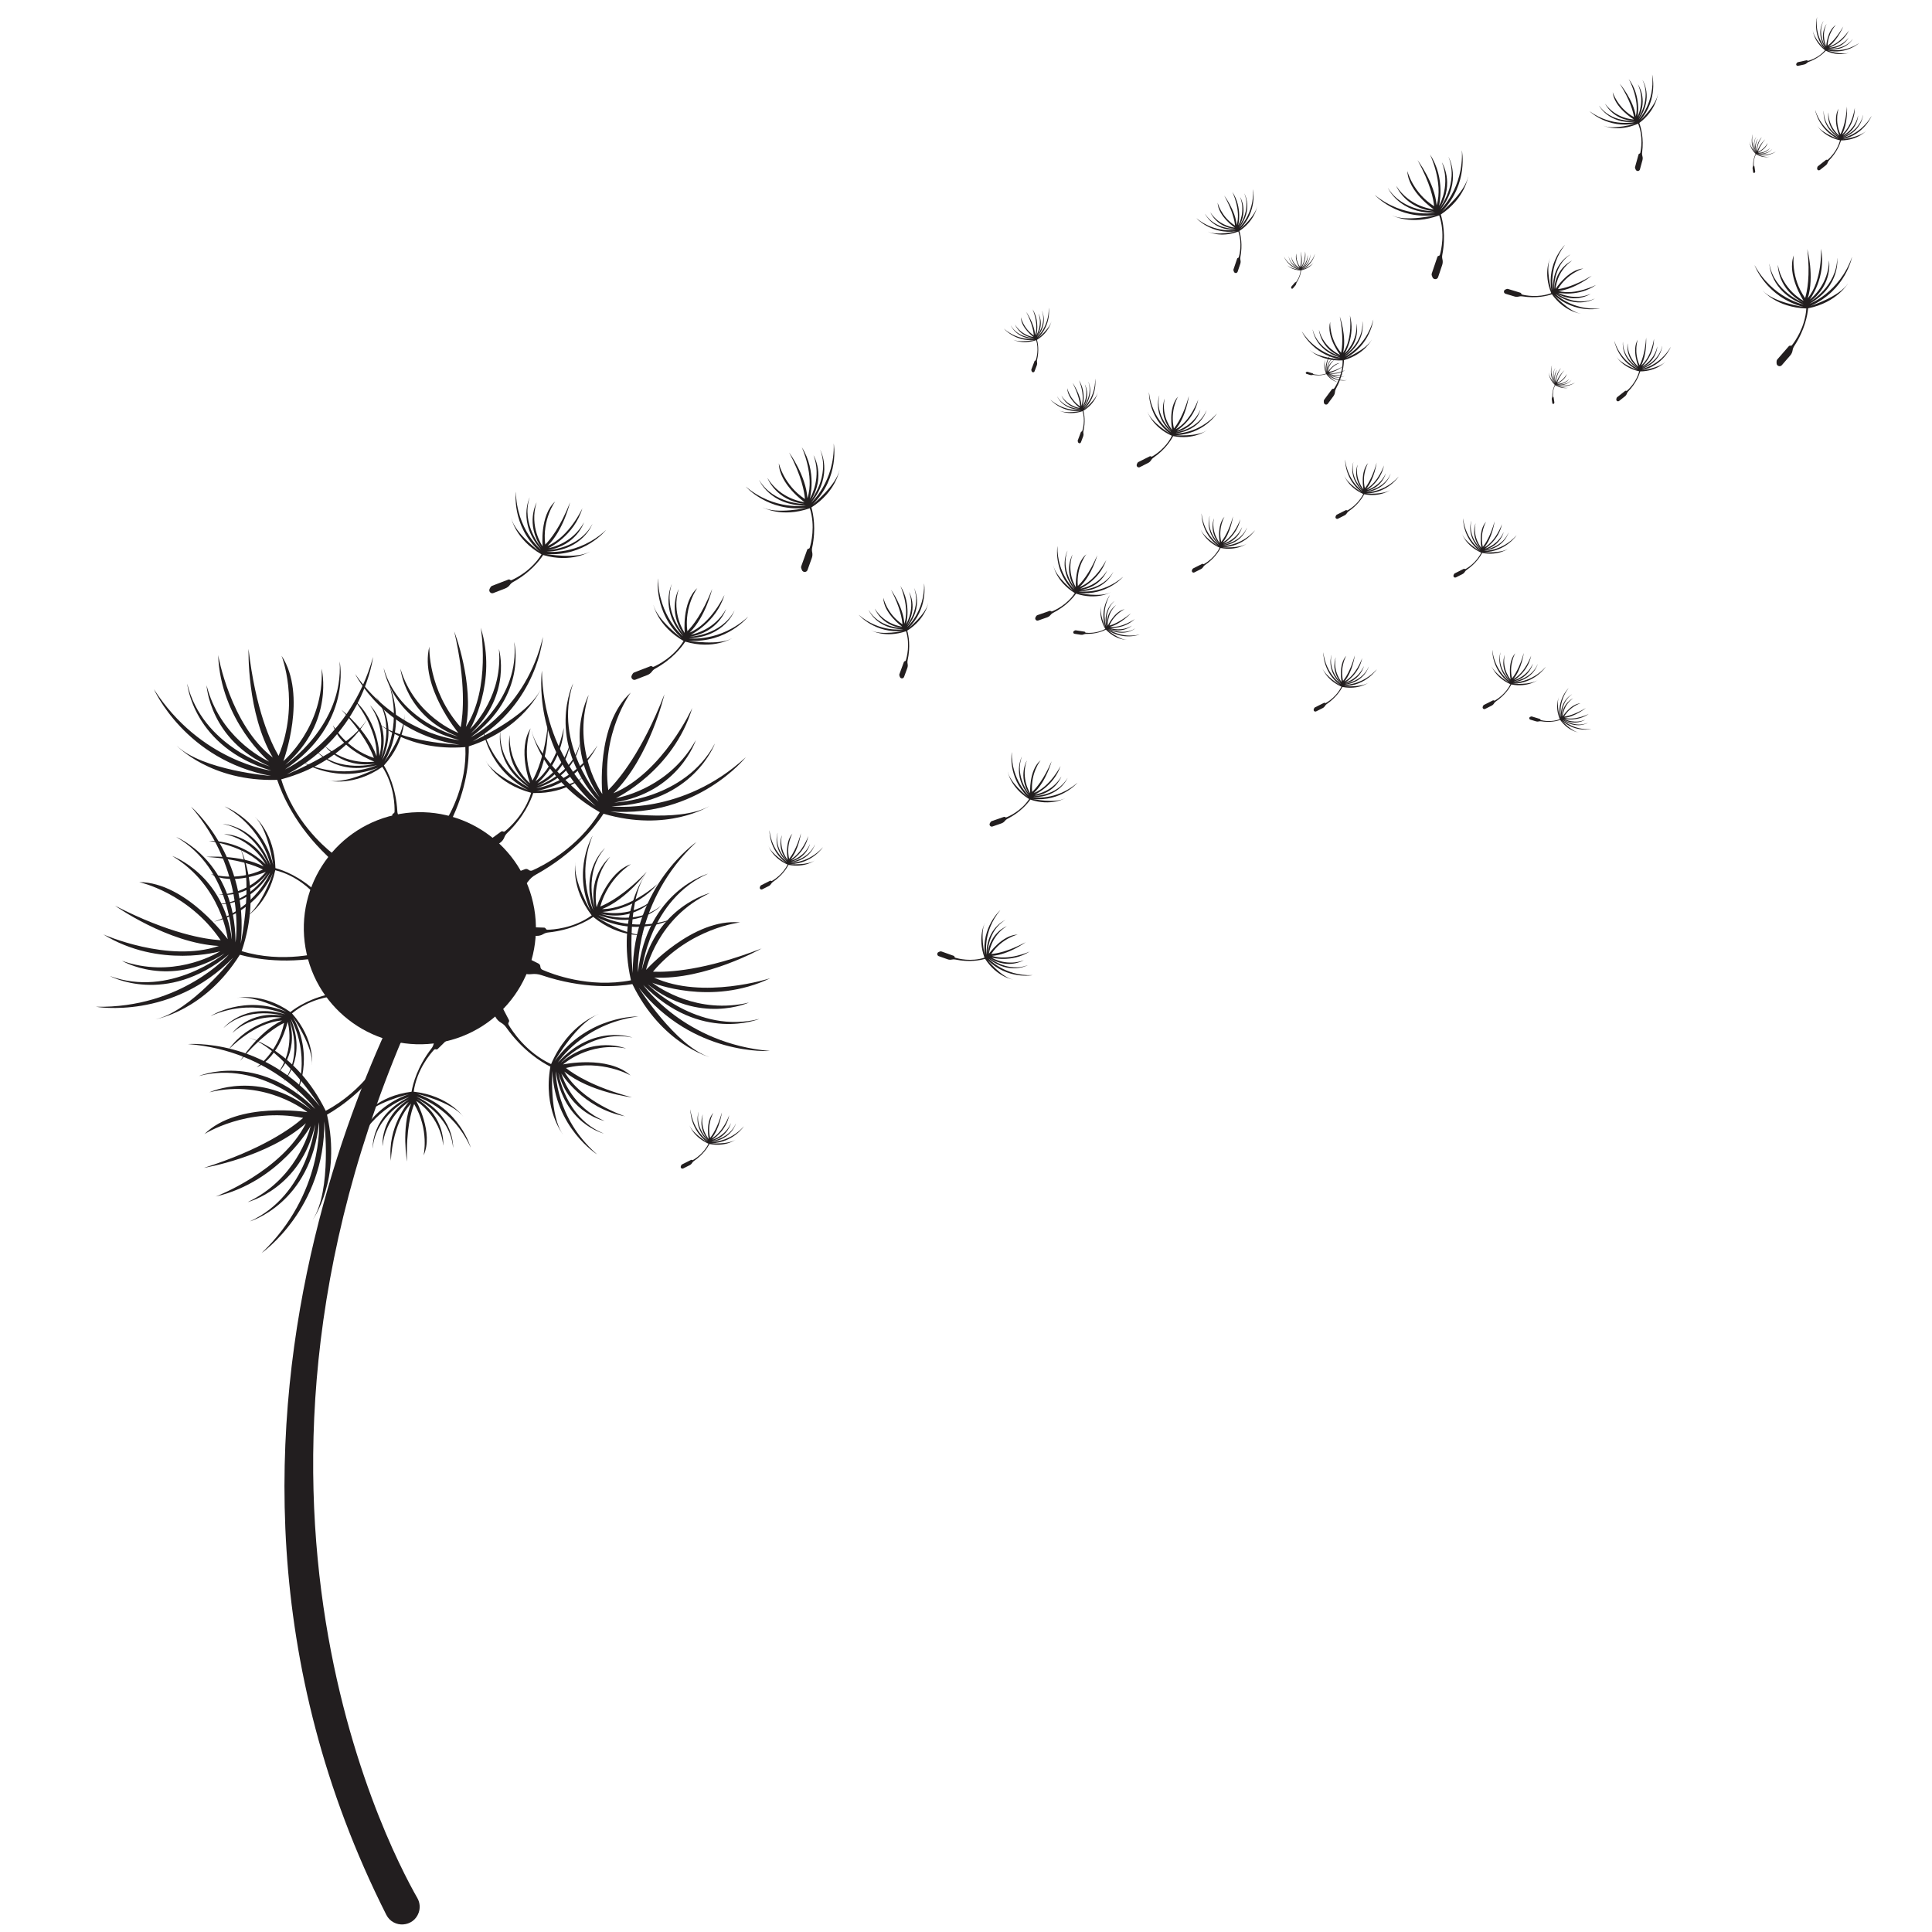 <?xml version="1.0" encoding="UTF-8" standalone="no"?><!DOCTYPE svg PUBLIC "-//W3C//DTD SVG 1.1//EN" "http://www.w3.org/Graphics/SVG/1.1/DTD/svg11.dtd"><svg width="100%" height="100%" viewBox="0 0 256 256" version="1.1" xmlns="http://www.w3.org/2000/svg" xmlns:xlink="http://www.w3.org/1999/xlink" xml:space="preserve" xmlns:serif="http://www.serif.com/" style="fill-rule:evenodd;clip-rule:evenodd;stroke-linejoin:round;stroke-miterlimit:2;"><rect id="favicon" x="-0" y="0" width="256" height="256" style="fill:none;"/><g><g><path d="M98.815,100.342c-8.393,7.721 -17.782,6.495 -17.782,6.495c10.849,-0.404 13.705,-8.332 13.705,-8.332c-4.023,7.515 -13.364,7.841 -13.364,7.841c8.607,-1.363 10.827,-8.279 10.827,-8.279c-3.382,6.084 -9.465,7.481 -10.59,7.692c0.002,-0.001 7.6,-3.61 10.12,-11.955c-0,0 -3.891,8.544 -10.449,11.306c4.839,-4.778 6.759,-13.111 6.759,-13.111c-2.943,7.558 -5.984,11.24 -7.442,12.699c-0.984,-7.561 2.98,-12.929 2.98,-12.929c-4.684,4.197 -3.77,13.446 -3.77,13.446c0,-0 -4.113,-5.795 -1.804,-13.132c0,0 -3.493,6.368 1.439,13.554c-0,0 -6.19,-7.005 -3.502,-15.094c0,0 -3.79,7.527 3.38,15.679c-0,-0 -7.348,-5.972 -7.517,-17.375c-0,0 -1.449,10.123 7.118,17.957c0,-0 -7.353,-5.418 -8.501,-10.011c0,0 1.284,6.399 9.052,10.829c-2.969,4.852 -7.739,7.189 -8.935,7.717c-0.168,0.073 -0.363,0.042 -0.501,-0.08c-0.132,-0.116 -0.317,-0.15 -0.481,-0.086l-4.895,1.889c-0.198,0.076 -0.363,0.22 -0.465,0.407l-0.264,0.482c-0.232,0.422 -0.089,0.952 0.322,1.202c0.239,0.145 0.532,0.17 0.793,0.069l3.58,-1.39c0.545,-0.212 1.017,-0.576 1.361,-1.048c0.26,-0.357 0.594,-0.655 0.98,-0.869c5.142,-2.838 7.893,-6.386 9.003,-8.092c8.475,2.505 14.026,-1.012 14.026,-1.012c-4.123,2.326 -13.113,0.716 -13.113,0.716c11.579,0.829 17.93,-7.185 17.93,-7.185Z" style="fill:#221e1f;fill-rule:nonzero;"/><path d="M80.302,70.233c-3.711,3.414 -7.861,2.872 -7.861,2.872c4.796,-0.179 6.058,-3.684 6.058,-3.684c-1.778,3.323 -5.908,3.467 -5.908,3.467c3.805,-0.603 4.787,-3.66 4.787,-3.66c-1.495,2.689 -4.185,3.307 -4.682,3.4c0.001,-0 3.36,-1.595 4.474,-5.285c-0,0 -1.721,3.777 -4.62,4.998c2.139,-2.112 2.989,-5.796 2.989,-5.796c-1.301,3.341 -2.646,4.969 -3.291,5.614c-0.435,-3.342 1.318,-5.716 1.318,-5.716c-2.071,1.856 -1.667,5.944 -1.667,5.944c0,0 -1.818,-2.561 -0.797,-5.805c-0,0 -1.544,2.816 0.636,5.992c-0,0 -2.736,-3.096 -1.548,-6.673c-0,0 -1.676,3.328 1.494,6.932c-0,-0 -3.249,-2.64 -3.323,-7.681c-0,-0 -0.641,4.475 3.146,7.938c0,-0 -3.25,-2.395 -3.758,-4.425c0,-0 0.568,2.828 4.002,4.787c-1.313,2.145 -3.421,3.178 -3.95,3.411c-0.074,0.033 -0.161,0.019 -0.221,-0.034c-0.059,-0.052 -0.141,-0.067 -0.213,-0.039l-2.164,0.835c-0.088,0.034 -0.161,0.098 -0.206,0.18l-0.117,0.213c-0.102,0.187 -0.039,0.421 0.143,0.532c0.105,0.064 0.235,0.075 0.35,0.031l1.583,-0.615c0.241,-0.094 0.45,-0.255 0.602,-0.463c0.114,-0.158 0.262,-0.29 0.433,-0.384c2.273,-1.256 3.489,-2.824 3.98,-3.578c3.747,1.107 6.201,-0.448 6.201,-0.448c-1.823,1.029 -5.797,0.317 -5.797,0.317c5.119,0.366 7.927,-3.177 7.927,-3.177Z" style="fill:#221e1f;fill-rule:nonzero;"/><path d="M99.132,81.711c-3.711,3.414 -7.862,2.872 -7.862,2.872c4.797,-0.178 6.059,-3.683 6.059,-3.683c-1.778,3.322 -5.908,3.466 -5.908,3.466c3.806,-0.603 4.787,-3.66 4.787,-3.66c-1.495,2.69 -4.185,3.307 -4.682,3.401c0.001,-0.001 3.36,-1.597 4.474,-5.286c-0,0 -1.721,3.777 -4.62,4.999c2.139,-2.113 2.989,-5.797 2.989,-5.797c-1.301,3.342 -2.646,4.969 -3.291,5.615c-0.434,-3.343 1.318,-5.717 1.318,-5.717c-2.071,1.856 -1.667,5.945 -1.667,5.945c0,-0 -1.818,-2.562 -0.797,-5.806c-0,0 -1.545,2.816 0.636,5.993c-0,-0 -2.737,-3.097 -1.548,-6.673c-0,-0 -1.676,3.327 1.494,6.931c-0,-0 -3.249,-2.64 -3.323,-7.681c-0,-0 -0.641,4.475 3.147,7.938c-0,0 -3.251,-2.395 -3.759,-4.425c0,-0 0.568,2.829 4.002,4.787c-1.312,2.145 -3.421,3.178 -3.95,3.411c-0.074,0.033 -0.161,0.019 -0.222,-0.034c-0.058,-0.052 -0.14,-0.067 -0.212,-0.039l-2.164,0.836c-0.088,0.033 -0.161,0.097 -0.206,0.179l-0.117,0.213c-0.102,0.187 -0.039,0.421 0.143,0.532c0.106,0.064 0.235,0.075 0.35,0.03l1.583,-0.614c0.241,-0.094 0.45,-0.254 0.602,-0.464c0.114,-0.158 0.262,-0.289 0.433,-0.383c2.273,-1.255 3.49,-2.824 3.98,-3.578c3.747,1.107 6.201,-0.447 6.201,-0.447c-1.823,1.028 -5.797,0.316 -5.797,0.316c5.119,0.367 7.927,-3.177 7.927,-3.177Z" style="fill:#221e1f;fill-rule:nonzero;"/><path d="M245.41,34.039c-1.689,4.75 -5.613,6.207 -5.613,6.207c4.159,-2.395 3.64,-6.084 3.64,-6.084c-0.022,3.768 -3.608,5.822 -3.608,5.822c3.085,-2.308 2.526,-5.471 2.526,-5.471c-0.067,3.077 -2.158,4.878 -2.554,5.193c0,-0.001 2.227,-2.979 1.49,-6.762c0,-0 0.241,4.143 -1.753,6.576c0.906,-2.867 -0.061,-6.521 -0.061,-6.521c0.408,3.562 -0.022,5.63 -0.291,6.501c-1.944,-2.754 -1.502,-5.671 -1.502,-5.671c-0.966,2.608 1.3,6.035 1.3,6.035c-0,0 -2.804,-1.417 -3.414,-4.762c-0,0 -0.052,3.211 3.358,5.003c0,0 -3.865,-1.462 -4.483,-5.18c0,0 0.071,3.725 4.556,5.434c-0,-0 -4.105,-0.819 -6.523,-5.243c-0,-0 1.521,4.257 6.487,5.553c0,-0 -3.992,-0.602 -5.389,-2.161c0,0 1.822,2.237 5.773,2.367c-0.16,2.51 -1.543,4.407 -1.902,4.861c-0.05,0.063 -0.133,0.091 -0.212,0.072c-0.075,-0.019 -0.155,0.007 -0.206,0.065l-1.524,1.749c-0.062,0.07 -0.096,0.161 -0.098,0.255l-0.004,0.243c-0.003,0.213 0.162,0.39 0.374,0.403c0.124,0.008 0.243,-0.043 0.324,-0.136l1.113,-1.282c0.17,-0.195 0.279,-0.435 0.316,-0.691c0.028,-0.193 0.098,-0.379 0.205,-0.542c1.425,-2.17 1.769,-4.125 1.851,-5.021c3.83,-0.769 5.276,-3.289 5.276,-3.289c-1.133,1.76 -4.98,2.985 -4.98,2.985c4.698,-2.065 5.528,-6.508 5.528,-6.508Z" style="fill:#221e1f;fill-rule:nonzero;"/><path d="M110.474,58.778c0.149,5.04 -2.98,7.821 -2.98,7.821c3.007,-3.741 1.186,-6.991 1.186,-6.991c1.345,3.52 -1.251,6.735 -1.251,6.735c2.037,-3.27 0.37,-6.014 0.37,-6.014c1.053,2.891 -0.242,5.328 -0.498,5.765c0,-0.001 0.996,-3.584 -1.062,-6.843c-0,0 1.727,3.774 0.75,6.765c-0.195,-3 -2.422,-6.055 -2.422,-6.055c1.673,3.172 2.022,5.254 2.087,6.164c-2.81,-1.861 -3.456,-4.74 -3.456,-4.74c0.046,2.78 3.4,5.153 3.4,5.153c-0,0 -3.127,-0.305 -4.909,-3.2c-0,-0 1.116,3.011 4.944,3.444c-0,0 -4.132,0.039 -6.056,-3.201c0,-0 1.417,3.445 6.216,3.411c-0,0 -4.123,0.726 -7.981,-2.52c0,-0 2.962,3.415 8.06,2.822c-0,0 -3.939,0.887 -5.806,-0.059c0,-0 2.509,1.424 6.239,0.112c0.76,2.397 0.16,4.667 -0.01,5.219c-0.024,0.078 -0.091,0.134 -0.172,0.145c-0.077,0.01 -0.142,0.063 -0.168,0.136l-0.787,2.182c-0.032,0.088 -0.031,0.185 0.001,0.273l0.085,0.228c0.074,0.2 0.292,0.305 0.495,0.24c0.118,-0.038 0.211,-0.128 0.253,-0.245l0.572,-1.598c0.087,-0.243 0.102,-0.506 0.044,-0.758c-0.044,-0.19 -0.047,-0.388 -0.006,-0.579c0.541,-2.54 0.153,-4.486 -0.096,-5.351c3.291,-2.105 3.724,-4.978 3.724,-4.978c-0.417,2.051 -3.558,4.587 -3.558,4.587c3.63,-3.627 2.792,-8.07 2.792,-8.07Z" style="fill:#221e1f;fill-rule:nonzero;"/><path d="M122.449,77.308c0.085,3.734 -2.247,5.778 -2.247,5.778c2.247,-2.755 0.914,-5.172 0.914,-5.172c0.979,2.614 -0.961,4.983 -0.961,4.983c1.526,-2.412 0.305,-4.453 0.305,-4.453c0.765,2.147 -0.207,3.945 -0.398,4.268c0,-0.001 0.755,-2.65 -0.753,-5.075c0,0 1.261,2.805 0.522,5.015c-0.129,-2.223 -1.763,-4.498 -1.763,-4.498c1.223,2.359 1.47,3.903 1.514,4.577c-2.072,-1.393 -2.536,-3.529 -2.536,-3.529c0.02,2.06 2.492,3.835 2.492,3.835c0,-0 -2.314,-0.241 -3.62,-2.395c0,-0 0.812,2.236 3.646,2.576c-0,0 -3.062,0.008 -4.47,-2.402c-0,-0 1.031,2.56 4.587,2.558c-0,0 -3.058,0.517 -5.899,-1.907c-0,0 2.176,2.545 5.956,2.131c-0,0 -2.923,0.638 -4.301,-0.073c0,-0 1.852,1.068 4.621,0.115c0.552,1.779 0.095,3.458 -0.034,3.866c-0.018,0.058 -0.068,0.099 -0.127,0.106c-0.058,0.008 -0.106,0.046 -0.126,0.1l-0.593,1.612c-0.024,0.066 -0.025,0.137 -0.001,0.203l0.061,0.169c0.054,0.148 0.215,0.228 0.366,0.181c0.087,-0.028 0.157,-0.095 0.189,-0.18l0.432,-1.182c0.065,-0.179 0.078,-0.374 0.036,-0.561c-0.032,-0.141 -0.033,-0.288 -0.002,-0.429c0.414,-1.878 0.136,-3.322 -0.044,-3.964c2.449,-1.543 2.784,-3.669 2.784,-3.669c-0.319,1.517 -2.659,3.38 -2.659,3.38c2.707,-2.669 2.109,-5.964 2.109,-5.964Z" style="fill:#221e1f;fill-rule:nonzero;"/><path d="M181.973,42.345c-0.966,3.608 -3.777,4.917 -3.777,4.917c2.929,-2.015 2.327,-4.709 2.327,-4.709c0.207,2.784 -2.319,4.513 -2.319,4.513c2.141,-1.887 1.541,-4.189 1.541,-4.189c0.133,2.276 -1.304,3.73 -1.578,3.985c0,-0 1.468,-2.331 0.7,-5.081c-0,-0 0.423,3.045 -0.905,4.96c0.499,-2.171 -0.432,-4.812 -0.432,-4.812c0.513,2.607 0.318,4.159 0.171,4.818c-1.599,-1.918 -1.445,-4.098 -1.445,-4.098c-0.559,1.982 1.317,4.379 1.317,4.379c-0,-0 -2.154,-0.881 -2.803,-3.314c-0,-0 0.151,2.374 2.776,3.495c0,-0 -2.941,-0.851 -3.617,-3.559c0,-0 0.273,2.746 3.686,3.742c0,0 -3.08,-0.361 -5.128,-3.485c0,0 1.376,3.053 5.12,3.716c-0,0 -2.984,-0.208 -4.107,-1.276c-0,-0 1.477,1.544 4.402,1.405c0.031,1.863 -0.878,3.347 -1.116,3.702c-0.033,0.05 -0.093,0.076 -0.152,0.066c-0.057,-0.009 -0.114,0.014 -0.149,0.061l-1.022,1.381c-0.041,0.056 -0.061,0.125 -0.057,0.194l0.012,0.18c0.01,0.157 0.142,0.279 0.3,0.276c0.092,-0.002 0.177,-0.046 0.231,-0.12l0.746,-1.013c0.114,-0.154 0.18,-0.338 0.193,-0.529c0.009,-0.144 0.049,-0.285 0.119,-0.412c0.923,-1.687 1.061,-3.15 1.069,-3.817c2.783,-0.795 3.701,-2.741 3.701,-2.741c-0.732,1.366 -3.501,2.499 -3.501,2.499c3.348,-1.803 3.697,-5.134 3.697,-5.134Z" style="fill:#221e1f;fill-rule:nonzero;"/><path d="M212.007,40.864c-3.723,0.3 -5.898,-1.91 -5.898,-1.91c2.881,2.084 5.216,0.614 5.216,0.614c-2.553,1.128 -5.029,-0.672 -5.029,-0.672c2.496,1.384 4.463,0.048 4.463,0.048c-2.1,0.887 -3.951,0.021 -4.284,-0.152c0.001,0 2.689,0.602 5.023,-1.043c-0,-0 -2.728,1.419 -4.977,0.81c2.213,-0.258 4.389,-2.02 4.389,-2.02c-2.284,1.356 -3.812,1.693 -4.482,1.775c1.271,-2.149 3.377,-2.735 3.377,-2.735c-2.055,0.138 -3.685,2.709 -3.685,2.709c0,0 0.108,-2.324 2.183,-3.752c0,0 -2.185,0.939 -2.362,3.788c-0,-0 -0.184,-3.056 2.14,-4.601c0,-0 -2.495,1.177 -2.29,4.727c0,-0 -0.691,-3.023 1.565,-5.999c0,0 -2.415,2.319 -1.785,6.069c-0,-0 -0.804,-2.881 -0.174,-4.298c-0,0 -0.96,1.91 0.151,4.62c-1.744,0.653 -3.446,0.294 -3.861,0.189c-0.059,-0.015 -0.103,-0.062 -0.114,-0.121c-0.01,-0.057 -0.051,-0.103 -0.106,-0.12l-1.644,-0.5c-0.067,-0.02 -0.139,-0.016 -0.203,0.011l-0.165,0.071c-0.145,0.063 -0.215,0.228 -0.159,0.376c0.032,0.085 0.103,0.151 0.19,0.178l1.205,0.363c0.183,0.055 0.378,0.056 0.562,0.004c0.139,-0.04 0.285,-0.049 0.428,-0.027c1.9,0.305 3.325,-0.055 3.955,-0.272c1.682,2.356 3.823,2.568 3.823,2.568c-1.533,-0.231 -3.527,-2.46 -3.527,-2.46c2.82,2.549 6.075,1.762 6.075,1.762Z" style="fill:#221e1f;fill-rule:nonzero;"/><path d="M221.39,45.96c-1.474,2.524 -3.867,2.93 -3.867,2.93c2.628,-0.916 2.73,-3.072 2.73,-3.072c-0.419,2.143 -2.683,2.926 -2.683,2.926c2.006,-0.982 2.029,-2.843 2.029,-2.843c-0.37,1.745 -1.755,2.545 -2.015,2.682c0,-0.001 1.59,-1.457 1.579,-3.691c-0,0 -0.31,2.386 -1.709,3.556c0.826,-1.535 0.669,-3.72 0.669,-3.72c-0.152,2.073 -0.62,3.204 -0.867,3.671c-0.81,-1.778 -0.243,-3.392 -0.243,-3.392c-0.832,1.381 0.089,3.578 0.089,3.578c-0,-0 -1.444,-1.11 -1.431,-3.081c-0,0 -0.376,1.823 1.373,3.212c-0,-0 -2.044,-1.25 -1.994,-3.434c-0,0 -0.362,2.129 2.008,3.586c0,0 -2.25,-0.909 -3.149,-3.69c-0,0 0.407,2.589 3.095,3.863c0,-0 -2.209,-0.774 -2.836,-1.812c0,-0 0.796,1.47 3.032,1.971c-0.361,1.412 -1.354,2.343 -1.607,2.563c-0.035,0.03 -0.086,0.037 -0.129,0.018c-0.041,-0.019 -0.089,-0.013 -0.124,0.015l-1.057,0.831c-0.043,0.034 -0.072,0.082 -0.083,0.135l-0.029,0.138c-0.024,0.121 0.05,0.24 0.17,0.27c0.069,0.017 0.143,0.002 0.199,-0.043l0.772,-0.61c0.118,-0.093 0.206,-0.217 0.255,-0.359c0.037,-0.107 0.096,-0.205 0.175,-0.286c1.046,-1.083 1.452,-2.159 1.596,-2.66c2.264,-0.025 3.359,-1.304 3.359,-1.304c-0.835,0.88 -3.158,1.162 -3.158,1.162c2.899,-0.668 3.851,-3.11 3.851,-3.11Z" style="fill:#221e1f;fill-rule:nonzero;"/><path d="M205.647,48.384c-0.331,1.449 0.415,2.432 0.415,2.432c-0.656,-1.254 0.056,-2.09 0.056,-2.09c-0.59,0.941 -0.023,2.02 -0.023,2.02c-0.402,-1.063 0.237,-1.761 0.237,-1.761c-0.47,0.776 -0.235,1.555 -0.186,1.696c0.001,-0 -0.083,-1.094 0.699,-1.919c-0,0 -0.716,0.993 -0.604,1.914c0.228,-0.857 1.047,-1.613 1.047,-1.613c-0.665,0.822 -0.885,1.404 -0.956,1.664c0.919,-0.378 1.271,-1.174 1.271,-1.174c-0.173,0.802 -1.278,1.296 -1.278,1.296c-0,0 0.921,0.091 1.603,-0.645c-0,0 -0.495,0.807 -1.627,0.714c-0,0 1.192,0.247 1.934,-0.58c0,0 -0.607,0.916 -1.993,0.632c0,-0 1.151,0.445 2.453,-0.273c-0,-0 -1.052,0.818 -2.493,0.356c0,-0 1.089,0.481 1.683,0.314c-0,0 -0.807,0.269 -1.811,-0.324c-0.357,0.65 -0.313,1.341 -0.296,1.511l0.042,0.051l0.041,0.049l0.102,0.676l-0.016,0.079l-0.037,0.061c-0.033,0.054 -0.102,0.072 -0.157,0.041c-0.032,-0.017 -0.053,-0.049 -0.059,-0.085l-0.074,-0.495c-0.011,-0.075 -0.001,-0.152 0.031,-0.222c0.023,-0.052 0.035,-0.109 0.034,-0.167c-0.011,-0.766 0.212,-1.306 0.334,-1.542c-0.832,-0.797 -0.793,-1.653 -0.793,-1.653c0.004,0.617 0.767,1.531 0.767,1.531c-0.842,-1.258 -0.346,-2.494 -0.346,-2.494Z" style="fill:#221e1f;fill-rule:nonzero;"/><path d="M248,15.353c-1.474,2.524 -3.866,2.93 -3.866,2.93c2.627,-0.915 2.73,-3.073 2.73,-3.073c-0.42,2.144 -2.684,2.927 -2.684,2.927c2.006,-0.982 2.029,-2.843 2.029,-2.843c-0.37,1.745 -1.755,2.545 -2.015,2.681c0.001,-0 1.59,-1.456 1.579,-3.69c-0,0 -0.31,2.386 -1.708,3.556c0.825,-1.535 0.668,-3.72 0.668,-3.72c-0.151,2.073 -0.619,3.204 -0.867,3.671c-0.81,-1.778 -0.243,-3.392 -0.243,-3.392c-0.832,1.381 0.089,3.578 0.089,3.578c-0,-0 -1.444,-1.11 -1.431,-3.081c0,0 -0.376,1.823 1.373,3.212c0,-0 -2.043,-1.25 -1.994,-3.434c-0,0 -0.362,2.129 2.008,3.586c0,0 -2.249,-0.909 -3.149,-3.69c-0,-0 0.407,2.589 3.095,3.863c0,-0 -2.209,-0.774 -2.836,-1.812c0,-0 0.797,1.47 3.033,1.971c-0.362,1.412 -1.354,2.343 -1.608,2.563c-0.035,0.031 -0.086,0.038 -0.128,0.018c-0.041,-0.019 -0.089,-0.013 -0.125,0.015l-1.057,0.831c-0.043,0.034 -0.072,0.082 -0.083,0.135l-0.028,0.138c-0.025,0.121 0.049,0.24 0.169,0.27c0.07,0.018 0.143,0.002 0.199,-0.043l0.773,-0.61c0.117,-0.093 0.206,-0.217 0.254,-0.359c0.037,-0.107 0.096,-0.205 0.175,-0.286c1.046,-1.083 1.453,-2.159 1.596,-2.66c2.265,-0.025 3.36,-1.304 3.36,-1.304c-0.835,0.88 -3.158,1.162 -3.158,1.162c2.898,-0.668 3.85,-3.11 3.85,-3.11Z" style="fill:#221e1f;fill-rule:nonzero;"/><path d="M232.257,17.776c-0.331,1.45 0.415,2.433 0.415,2.433c-0.656,-1.254 0.057,-2.09 0.057,-2.09c-0.591,0.941 -0.024,2.02 -0.024,2.02c-0.402,-1.063 0.237,-1.761 0.237,-1.761c-0.47,0.776 -0.234,1.555 -0.185,1.696c-0,-0 -0.083,-1.094 0.698,-1.919c0,0 -0.715,0.993 -0.604,1.914c0.228,-0.856 1.047,-1.613 1.047,-1.613c-0.665,0.822 -0.885,1.404 -0.956,1.664c0.92,-0.378 1.271,-1.174 1.271,-1.174c-0.172,0.802 -1.278,1.296 -1.278,1.296c-0,0 0.922,0.091 1.603,-0.645c-0,0 -0.495,0.808 -1.627,0.714c-0,0 1.193,0.248 1.934,-0.58c0,0 -0.606,0.916 -1.992,0.632c-0,-0 1.15,0.445 2.452,-0.273c-0,-0 -1.052,0.818 -2.493,0.356c0,-0 1.089,0.482 1.683,0.314c0,0 -0.807,0.269 -1.811,-0.324c-0.357,0.65 -0.313,1.341 -0.295,1.51l0.041,0.052l0.041,0.049l0.103,0.676l-0.016,0.079l-0.038,0.061c-0.033,0.054 -0.101,0.072 -0.156,0.041c-0.033,-0.017 -0.054,-0.049 -0.06,-0.085l-0.074,-0.495c-0.011,-0.075 -0,-0.152 0.031,-0.222c0.023,-0.052 0.035,-0.109 0.035,-0.167c-0.012,-0.766 0.212,-1.306 0.333,-1.542c-0.832,-0.797 -0.793,-1.653 -0.793,-1.653c0.004,0.617 0.768,1.53 0.768,1.53c-0.843,-1.257 -0.347,-2.494 -0.347,-2.494Z" style="fill:#221e1f;fill-rule:nonzero;"/><path d="M136.804,129.218c-3.732,0.125 -5.802,-2.184 -5.802,-2.184c2.78,2.216 5.182,0.857 5.182,0.857c-2.603,1.008 -4.992,-0.906 -4.992,-0.906c2.428,1.499 4.456,0.256 4.456,0.256c-2.139,0.788 -3.948,-0.164 -4.272,-0.351c0.001,-0 2.658,0.726 5.065,-0.808c0,-0 -2.79,1.291 -5.008,0.576c2.222,-0.153 4.478,-1.812 4.478,-1.812c-2.345,1.248 -3.886,1.513 -4.56,1.564c1.37,-2.087 3.501,-2.574 3.501,-2.574c-2.06,0.042 -3.807,2.534 -3.807,2.534c-0,-0 0.216,-2.317 2.356,-3.646c-0,-0 -2.227,0.835 -2.537,3.672c-0,0 -0.041,-3.06 2.353,-4.495c0,0 -2.548,1.059 -2.508,4.615c-0,-0 -0.55,-3.052 1.843,-5.92c0,0 -2.521,2.205 -2.067,5.979c0,-0 -0.669,-2.915 0.027,-4.301c0,0 -1.048,1.863 -0.065,4.622c-1.773,0.571 -3.456,0.133 -3.866,0.008c-0.057,-0.017 -0.099,-0.067 -0.107,-0.127c-0.008,-0.057 -0.047,-0.104 -0.101,-0.124l-1.619,-0.576c-0.066,-0.023 -0.138,-0.022 -0.203,0.002l-0.168,0.063c-0.148,0.055 -0.226,0.217 -0.177,0.367c0.029,0.088 0.096,0.157 0.182,0.187l1.186,0.419c0.181,0.064 0.375,0.075 0.562,0.03c0.141,-0.033 0.287,-0.035 0.429,-0.006c1.883,0.393 3.323,0.1 3.963,-0.087c1.57,2.432 3.699,2.744 3.699,2.744c-1.52,-0.303 -3.409,-2.622 -3.409,-2.622c2.698,2.678 5.986,2.044 5.986,2.044Z" style="fill:#221e1f;fill-rule:nonzero;"/><path d="M142.776,103.717c-2.834,2.433 -5.893,1.925 -5.893,1.925c3.556,-0.009 4.579,-2.572 4.579,-2.572c-1.401,2.415 -4.462,2.416 -4.462,2.416c2.833,-0.349 3.637,-2.588 3.637,-2.588c-1.175,1.953 -3.182,2.342 -3.553,2.398c0.001,-0 2.529,-1.096 3.447,-3.798c0,-0 -1.37,2.752 -3.547,3.582c1.637,-1.509 2.36,-4.215 2.36,-4.215c-1.049,2.441 -2.085,3.612 -2.579,4.073c-0.237,-2.486 1.121,-4.199 1.121,-4.199c-1.58,1.321 -1.385,4.359 -1.385,4.359c-0,-0 -1.281,-1.943 -0.443,-4.319c0,0 -1.215,2.046 0.318,4.453c0,-0 -1.946,-2.362 -0.976,-4.98c0,0 -1.325,2.421 0.93,5.17c-0,0 -2.338,-2.037 -2.265,-5.771c0,-0 -0.588,3.296 2.128,5.957c-0,0 -2.346,-1.856 -2.67,-3.372c0,-0 0.348,2.109 2.841,3.646c-1.026,1.555 -2.614,2.266 -3.012,2.425c-0.055,0.022 -0.119,0.01 -0.162,-0.031c-0.042,-0.04 -0.103,-0.053 -0.157,-0.034l-1.623,0.563c-0.066,0.022 -0.122,0.068 -0.157,0.128l-0.092,0.155c-0.081,0.135 -0.04,0.31 0.092,0.397c0.076,0.05 0.172,0.062 0.259,0.031l1.187,-0.414c0.181,-0.063 0.339,-0.177 0.457,-0.328c0.089,-0.114 0.202,-0.208 0.331,-0.273c1.715,-0.872 2.655,-2.002 3.037,-2.547c2.746,0.915 4.603,-0.174 4.603,-0.174c-1.376,0.715 -4.3,0.087 -4.3,0.087c3.78,0.402 5.949,-2.15 5.949,-2.15Z" style="fill:#221e1f;fill-rule:nonzero;"/><path d="M148.829,76.422c-2.834,2.433 -5.893,1.926 -5.893,1.926c3.555,-0.01 4.579,-2.573 4.579,-2.573c-1.401,2.415 -4.462,2.416 -4.462,2.416c2.833,-0.349 3.637,-2.588 3.637,-2.588c-1.175,1.954 -3.182,2.342 -3.553,2.399c0.001,-0.001 2.528,-1.096 3.447,-3.799c0,-0 -1.37,2.752 -3.547,3.582c1.637,-1.509 2.36,-4.215 2.36,-4.215c-1.049,2.441 -2.086,3.612 -2.579,4.073c-0.237,-2.485 1.121,-4.198 1.121,-4.198c-1.581,1.321 -1.385,4.358 -1.385,4.358c-0,-0 -1.281,-1.943 -0.443,-4.318c-0,-0 -1.215,2.045 0.318,4.452c0,0 -1.947,-2.362 -0.976,-4.979c0,-0 -1.325,2.42 0.93,5.169c-0,0 -2.338,-2.037 -2.265,-5.771c0,-0 -0.588,3.297 2.128,5.957c-0,0 -2.346,-1.856 -2.67,-3.372c0,0 0.348,2.109 2.84,3.646c-1.026,1.555 -2.613,2.266 -3.011,2.425c-0.055,0.023 -0.119,0.01 -0.163,-0.031c-0.041,-0.04 -0.102,-0.053 -0.156,-0.034l-1.623,0.563c-0.066,0.023 -0.122,0.068 -0.158,0.128l-0.091,0.155c-0.081,0.136 -0.04,0.31 0.092,0.397c0.076,0.05 0.172,0.062 0.258,0.032l1.187,-0.415c0.181,-0.063 0.34,-0.177 0.458,-0.328c0.089,-0.114 0.202,-0.207 0.331,-0.273c1.715,-0.871 2.655,-2.001 3.037,-2.547c2.746,0.915 4.603,-0.174 4.603,-0.174c-1.376,0.715 -4.3,0.087 -4.3,0.087c3.78,0.402 5.949,-2.15 5.949,-2.15Z" style="fill:#221e1f;fill-rule:nonzero;"/><path d="M151.014,84.075c-2.482,0.563 -4.164,-0.716 -4.164,-0.716c2.146,1.126 3.578,-0.092 3.578,-0.092c-1.612,1.008 -3.457,0.035 -3.457,0.035c1.817,0.691 3.015,-0.401 3.015,-0.401c-1.33,0.802 -2.663,0.397 -2.904,0.313c0,0 1.872,0.145 3.286,-1.191c0,-0 -1.702,1.222 -3.278,1.029c1.467,-0.388 2.764,-1.788 2.764,-1.788c-1.409,1.136 -2.406,1.512 -2.85,1.633c0.648,-1.573 2.012,-2.173 2.012,-2.173c-1.373,0.293 -2.222,2.185 -2.222,2.185c-0,-0 -0.154,-1.579 1.107,-2.743c0,0 -1.382,0.846 -1.225,2.784c-0,0 -0.421,-2.043 0.997,-3.311c0,0 -1.569,1.037 -1.086,3.41c0,0 -0.759,-1.971 0.473,-4.197c0,-0 -1.404,1.798 -0.614,4.266c-0,0 -0.823,-1.865 -0.535,-2.882c-0,0 -0.462,1.382 0.55,3.102c-1.113,0.609 -2.296,0.532 -2.586,0.502c-0.041,-0.005 -0.075,-0.032 -0.088,-0.071c-0.013,-0.037 -0.045,-0.064 -0.084,-0.07l-1.157,-0.178c-0.047,-0.007 -0.095,0.003 -0.135,0.028l-0.105,0.063c-0.092,0.057 -0.123,0.175 -0.071,0.269c0.03,0.055 0.084,0.092 0.146,0.101l0.847,0.129c0.129,0.019 0.261,0.001 0.38,-0.052c0.09,-0.041 0.188,-0.061 0.286,-0.06c1.311,0.021 2.237,-0.36 2.641,-0.567c1.363,1.425 2.828,1.361 2.828,1.361c-1.056,-0.008 -2.618,-1.317 -2.618,-1.317c2.15,1.446 4.269,0.599 4.269,0.599Z" style="fill:#221e1f;fill-rule:nonzero;"/><path d="M193.705,19.908c0.246,5.036 -2.828,7.877 -2.828,7.877c2.934,-3.799 1.05,-7.012 1.05,-7.012c1.414,3.493 -1.12,6.758 -1.12,6.758c1.974,-3.309 0.253,-6.021 0.253,-6.021c1.109,2.871 -0.138,5.332 -0.385,5.773c0,-0 0.925,-3.602 -1.196,-6.82c0,0 1.8,3.74 0.882,6.749c-0.253,-2.996 -2.539,-6.007 -2.539,-6.007c1.734,3.139 2.123,5.214 2.206,6.122c-2.846,-1.806 -3.547,-4.671 -3.547,-4.671c0.099,2.778 3.499,5.085 3.499,5.085c-0,0 -3.132,-0.243 -4.97,-3.103c-0,-0 1.174,2.988 5.01,3.347c0,0 -4.131,0.12 -6.117,-3.083c-0,-0 1.483,3.417 6.281,3.29c-0,0 -4.108,0.806 -8.028,-2.365c-0,0 3.027,3.357 8.113,2.665c-0,0 -3.921,0.964 -5.806,0.054c-0,-0 2.537,1.375 6.239,-0.009c0.808,2.382 0.252,4.663 0.092,5.219c-0.022,0.077 -0.088,0.135 -0.168,0.147c-0.077,0.012 -0.141,0.065 -0.166,0.139l-0.744,2.197c-0.03,0.089 -0.028,0.186 0.007,0.273l0.088,0.226c0.078,0.199 0.299,0.3 0.5,0.231c0.117,-0.04 0.208,-0.132 0.248,-0.25l0.541,-1.609c0.082,-0.245 0.092,-0.508 0.029,-0.759c-0.048,-0.189 -0.054,-0.387 -0.017,-0.578c0.491,-2.55 0.065,-4.488 -0.2,-5.348c3.249,-2.169 3.626,-5.05 3.626,-5.05c-0.377,2.058 -3.468,4.656 -3.468,4.656c3.559,-3.698 2.635,-8.123 2.635,-8.123Z" style="fill:#221e1f;fill-rule:nonzero;"/><path d="M166.041,25.07c0.161,3.275 -1.838,5.122 -1.838,5.122c1.908,-2.47 0.682,-4.56 0.682,-4.56c0.92,2.272 -0.728,4.395 -0.728,4.395c1.283,-2.152 0.165,-3.915 0.165,-3.915c0.721,1.867 -0.091,3.467 -0.251,3.755c-0,-0.001 0.602,-2.343 -0.778,-4.436c0,-0 1.171,2.432 0.574,4.389c-0.165,-1.949 -1.652,-3.907 -1.652,-3.907c1.128,2.042 1.381,3.391 1.435,3.982c-1.851,-1.175 -2.307,-3.038 -2.307,-3.038c0.065,1.807 2.276,3.307 2.276,3.307c0,0 -2.037,-0.158 -3.232,-2.019c-0,0 0.763,1.944 3.258,2.178c0,-0 -2.686,0.077 -3.978,-2.005c-0,-0 0.965,2.222 4.085,2.139c-0,0 -2.672,0.524 -5.221,-1.537c-0,-0 1.969,2.183 5.276,1.733c-0,-0 -2.55,0.626 -3.776,0.034c0,0 1.65,0.895 4.058,-0.005c0.525,1.548 0.163,3.032 0.06,3.393c-0.015,0.051 -0.058,0.088 -0.11,0.097c-0.05,0.007 -0.092,0.042 -0.108,0.09l-0.484,1.428c-0.019,0.058 -0.018,0.121 0.005,0.178l0.057,0.147c0.051,0.129 0.194,0.195 0.325,0.15c0.077,-0.026 0.136,-0.086 0.161,-0.162l0.352,-1.047c0.054,-0.159 0.061,-0.33 0.02,-0.493c-0.032,-0.123 -0.036,-0.252 -0.012,-0.376c0.32,-1.659 0.043,-2.919 -0.13,-3.478c2.113,-1.411 2.358,-3.285 2.358,-3.285c-0.245,1.339 -2.255,3.028 -2.255,3.028c2.314,-2.404 1.713,-5.282 1.713,-5.282Z" style="fill:#221e1f;fill-rule:nonzero;"/><path d="M218.919,9.879c0.394,3.714 -1.76,5.945 -1.76,5.945c2.01,-2.933 0.481,-5.231 0.481,-5.231c1.193,2.524 -0.543,5.046 -0.543,5.046c1.32,-2.531 -0.067,-4.464 -0.067,-4.464c0.941,2.077 0.123,3.95 -0.041,4.286c-0.001,0 0.532,-2.703 -1.172,-4.993c0,0 1.489,2.69 0.936,4.954c-0.313,-2.205 -2.131,-4.336 -2.131,-4.336c1.415,2.249 1.79,3.767 1.89,4.435c-2.181,-1.216 -2.82,-3.305 -2.82,-3.305c0.19,2.051 2.802,3.614 2.802,3.614c-0,-0 -2.327,-0.048 -3.807,-2.087c0,0 0.995,2.161 3.847,2.265c-0,0 -3.05,0.262 -4.654,-2.022c0,-0 1.241,2.464 4.784,2.168c-0,0 -3.004,0.769 -6.037,-1.411c-0,0 2.38,2.356 6.112,1.63c0,-0 -2.859,0.878 -4.291,0.284c-0,-0 1.933,0.91 4.614,-0.269c0.697,1.727 0.382,3.437 0.288,3.855c-0.014,0.058 -0.06,0.104 -0.119,0.116c-0.057,0.012 -0.102,0.055 -0.117,0.11l-0.458,1.656c-0.018,0.067 -0.012,0.139 0.017,0.202l0.075,0.163c0.066,0.144 0.233,0.21 0.379,0.15c0.085,-0.035 0.149,-0.107 0.173,-0.195l0.332,-1.213c0.051,-0.185 0.048,-0.38 -0.01,-0.562c-0.043,-0.139 -0.056,-0.285 -0.037,-0.428c0.256,-1.906 -0.141,-3.322 -0.373,-3.946c2.312,-1.742 2.469,-3.888 2.469,-3.888c-0.192,1.538 -2.369,3.589 -2.369,3.589c2.476,-2.884 1.607,-6.118 1.607,-6.118Z" style="fill:#221e1f;fill-rule:nonzero;"/><path d="M246.338,5.712c-2.114,1.417 -4.143,0.827 -4.143,0.827c2.407,0.28 3.307,-1.371 3.307,-1.371c-1.143,1.521 -3.215,1.274 -3.215,1.274c1.945,-0.007 2.67,-1.457 2.67,-1.457c-0.953,1.227 -2.342,1.328 -2.597,1.336c0,-0 1.799,-0.537 2.639,-2.292c-0,-0 -1.149,1.752 -2.69,2.138c1.23,-0.89 1.937,-2.662 1.937,-2.662c-0.906,1.567 -1.702,2.275 -2.074,2.547c0.041,-1.7 1.098,-2.75 1.098,-2.75c-1.176,0.767 -1.289,2.837 -1.289,2.837c-0,0 -0.71,-1.417 0.049,-2.957c-0,-0 -0.987,1.285 -0.144,3.038c-0,-0 -1.127,-1.755 -0.259,-3.448c0,0 -1.092,1.531 0.212,3.573c0,-0 -1.417,-1.567 -1.066,-4.088c-0,0 -0.665,2.183 0.958,4.203c0,-0 -1.437,-1.445 -1.534,-2.497c0,-0 0.065,1.455 1.628,2.696c-0.82,0.969 -1.952,1.322 -2.233,1.398c-0.04,0.01 -0.082,-0.003 -0.108,-0.035c-0.025,-0.03 -0.065,-0.044 -0.104,-0.035l-1.143,0.25c-0.047,0.01 -0.088,0.036 -0.117,0.074l-0.075,0.097c-0.065,0.085 -0.052,0.207 0.031,0.276c0.047,0.04 0.111,0.056 0.172,0.042l0.837,-0.184c0.127,-0.029 0.244,-0.093 0.336,-0.185c0.069,-0.07 0.153,-0.125 0.246,-0.158c1.23,-0.451 1.958,-1.14 2.261,-1.478c1.784,0.84 3.128,0.254 3.128,0.254c-0.989,0.372 -2.917,-0.289 -2.917,-0.289c2.526,0.577 4.199,-0.974 4.199,-0.974Z" style="fill:#221e1f;fill-rule:nonzero;"/><path d="M138.969,40.777c0.035,2.545 -1.566,3.924 -1.566,3.924c1.547,-1.864 0.654,-3.519 0.654,-3.519c0.651,1.787 -0.685,3.389 -0.685,3.389c1.054,-1.634 0.235,-3.032 0.235,-3.032c0.508,1.467 -0.165,2.687 -0.298,2.905c0.001,-0 0.531,-1.801 -0.481,-3.462c-0,0 0.841,1.919 0.324,3.421c-0.074,-1.517 -1.174,-3.076 -1.174,-3.076c0.819,1.614 0.979,2.668 1.004,3.128c-1.403,-0.962 -1.706,-2.42 -1.706,-2.42c0,1.403 1.675,2.628 1.675,2.628c-0,-0 -1.576,-0.179 -2.452,-1.655c-0,0 0.539,1.529 2.467,1.778c0,0 -2.085,-0.013 -3.03,-1.663c-0,-0 0.687,1.75 3.11,1.771c-0,-0 -2.087,0.333 -4.008,-1.336c-0,-0 1.467,1.747 4.045,1.489c0,-0 -1.995,0.416 -2.93,-0.076c0,-0 1.256,0.738 3.148,0.106c0.365,1.216 0.044,2.357 -0.046,2.634c-0.013,0.039 -0.047,0.067 -0.088,0.072c-0.039,0.004 -0.072,0.03 -0.086,0.067l-0.415,1.095c-0.016,0.044 -0.017,0.093 -0.001,0.138l0.041,0.115c0.036,0.102 0.145,0.157 0.248,0.126c0.059,-0.018 0.107,-0.063 0.129,-0.122l0.302,-0.802c0.046,-0.122 0.056,-0.255 0.028,-0.382c-0.021,-0.097 -0.02,-0.197 0.002,-0.293c0.293,-1.277 0.112,-2.263 -0.006,-2.701c1.678,-1.037 1.919,-2.483 1.919,-2.483c-0.227,1.032 -1.833,2.287 -1.833,2.287c1.862,-1.802 1.474,-4.051 1.474,-4.051Z" style="fill:#221e1f;fill-rule:nonzero;"/><path d="M145.116,50.18c0.035,2.544 -1.567,3.923 -1.567,3.923c1.548,-1.864 0.654,-3.519 0.654,-3.519c0.651,1.788 -0.685,3.389 -0.685,3.389c1.055,-1.634 0.235,-3.032 0.235,-3.032c0.509,1.468 -0.164,2.687 -0.297,2.906c0,-0.001 0.531,-1.801 -0.482,-3.462c0,-0 0.842,1.918 0.325,3.42c-0.074,-1.516 -1.174,-3.076 -1.174,-3.076c0.819,1.615 0.978,2.669 1.004,3.128c-1.404,-0.961 -1.707,-2.42 -1.707,-2.42c0.001,1.404 1.675,2.628 1.675,2.628c0,0 -1.575,-0.178 -2.452,-1.654c0,0 0.539,1.529 2.468,1.778c0,0 -2.086,-0.013 -3.031,-1.664c0,-0 0.687,1.75 3.11,1.771c0,0 -2.086,0.334 -4.008,-1.335c0,-0 1.468,1.747 4.046,1.488c-0,0 -1.996,0.417 -2.93,-0.076c0,-0 1.255,0.739 3.148,0.107c0.365,1.215 0.043,2.356 -0.047,2.633c-0.012,0.04 -0.047,0.067 -0.087,0.072c-0.039,0.005 -0.073,0.031 -0.087,0.067l-0.414,1.095c-0.017,0.045 -0.017,0.094 -0.001,0.138l0.04,0.116c0.036,0.101 0.146,0.157 0.248,0.125c0.06,-0.018 0.108,-0.063 0.13,-0.121l0.302,-0.802c0.045,-0.123 0.055,-0.255 0.028,-0.383c-0.021,-0.096 -0.021,-0.196 0.001,-0.292c0.294,-1.277 0.113,-2.263 -0.006,-2.702c1.678,-1.036 1.92,-2.483 1.92,-2.483c-0.227,1.032 -1.833,2.288 -1.833,2.288c1.861,-1.803 1.474,-4.051 1.474,-4.051Z" style="fill:#221e1f;fill-rule:nonzero;"/><path d="M161.24,54.807c-2.443,2.732 -5.484,2.633 -5.484,2.633c3.457,-0.468 4.122,-3.093 4.122,-3.093c-1.051,2.529 -4.029,2.926 -4.029,2.926c2.711,-0.705 3.204,-2.986 3.204,-2.986c-0.891,2.051 -2.793,2.688 -3.146,2.791c0,-0.001 2.318,-1.392 2.863,-4.14c-0,0 -0.978,2.854 -2.989,3.942c1.398,-1.679 1.752,-4.404 1.752,-4.404c-0.705,2.509 -1.562,3.782 -1.983,4.294c-0.551,-2.387 0.549,-4.228 0.549,-4.228c-1.367,1.488 -0.785,4.418 -0.785,4.418c-0,-0 -1.497,-1.725 -0.988,-4.143c0,-0 -0.918,2.145 0.884,4.289c0,0 -2.198,-2.046 -1.592,-4.717c0,-0 -0.977,2.525 1.571,4.908c0,0 -2.537,-1.68 -2.947,-5.322c0,0 -0.147,3.283 2.838,5.521c-0,-0 -2.521,-1.503 -3.032,-2.936c0,-0 0.611,2.006 3.233,3.18c-0.797,1.645 -2.25,2.541 -2.616,2.747c-0.051,0.029 -0.115,0.025 -0.162,-0.009c-0.046,-0.033 -0.107,-0.039 -0.157,-0.013l-1.507,0.757c-0.061,0.031 -0.109,0.082 -0.136,0.145l-0.069,0.162c-0.061,0.143 0.001,0.308 0.141,0.375c0.081,0.038 0.175,0.038 0.255,-0.003l1.102,-0.557c0.167,-0.084 0.307,-0.216 0.402,-0.377c0.072,-0.123 0.17,-0.228 0.287,-0.309c1.556,-1.068 2.324,-2.289 2.626,-2.869c2.789,0.536 4.454,-0.762 4.454,-0.762c-1.245,0.873 -4.171,0.638 -4.171,0.638c3.729,-0.096 5.51,-2.858 5.51,-2.858Z" style="fill:#221e1f;fill-rule:nonzero;"/><path d="M166.305,70.258c-1.926,2.153 -4.323,2.076 -4.323,2.076c2.725,-0.369 3.25,-2.438 3.25,-2.438c-0.83,1.994 -3.177,2.306 -3.177,2.306c2.137,-0.556 2.526,-2.354 2.526,-2.354c-0.703,1.617 -2.202,2.119 -2.48,2.2c0,-0 1.827,-1.097 2.257,-3.263c-0,-0 -0.771,2.25 -2.356,3.107c1.102,-1.323 1.381,-3.471 1.381,-3.471c-0.556,1.977 -1.232,2.981 -1.564,3.384c-0.434,-1.881 0.433,-3.333 0.433,-3.333c-1.077,1.174 -0.619,3.483 -0.619,3.483c0,-0 -1.179,-1.359 -0.778,-3.266c-0,-0 -0.724,1.692 0.696,3.382c0,-0 -1.732,-1.614 -1.254,-3.72c-0,0 -0.77,1.991 1.238,3.87c0,-0 -2,-1.324 -2.323,-4.195c-0,0 -0.116,2.588 2.237,4.351c-0,0 -1.987,-1.184 -2.39,-2.314c0,0 0.481,1.582 2.549,2.507c-0.629,1.297 -1.774,2.003 -2.063,2.166c-0.04,0.022 -0.09,0.019 -0.128,-0.008c-0.036,-0.026 -0.083,-0.03 -0.123,-0.01l-1.188,0.597c-0.048,0.024 -0.086,0.064 -0.107,0.114l-0.055,0.128c-0.048,0.112 0.001,0.242 0.111,0.295c0.064,0.031 0.138,0.03 0.202,-0.002l0.868,-0.439c0.132,-0.066 0.242,-0.17 0.317,-0.297c0.057,-0.097 0.134,-0.18 0.226,-0.243c1.227,-0.843 1.833,-1.805 2.07,-2.262c2.198,0.422 3.512,-0.601 3.512,-0.601c-0.983,0.688 -3.289,0.504 -3.289,0.504c2.94,-0.077 4.344,-2.254 4.344,-2.254Z" style="fill:#221e1f;fill-rule:nonzero;"/><path d="M182.444,88.672c-1.925,2.154 -4.323,2.076 -4.323,2.076c2.726,-0.369 3.25,-2.438 3.25,-2.438c-0.829,1.994 -3.176,2.306 -3.176,2.306c2.137,-0.556 2.526,-2.354 2.526,-2.354c-0.703,1.617 -2.202,2.119 -2.481,2.2c0.001,-0 1.828,-1.097 2.257,-3.263c0,-0 -0.77,2.25 -2.356,3.108c1.103,-1.324 1.381,-3.473 1.381,-3.473c-0.555,1.979 -1.231,2.982 -1.563,3.386c-0.434,-1.882 0.433,-3.333 0.433,-3.333c-1.078,1.173 -0.619,3.482 -0.619,3.482c-0,0 -1.18,-1.359 -0.779,-3.266c0,-0 -0.723,1.692 0.697,3.382c0,-0 -1.733,-1.614 -1.254,-3.719c-0,-0 -0.771,1.991 1.238,3.869c-0,-0 -2,-1.324 -2.323,-4.195c-0,0 -0.116,2.588 2.236,4.352c0,-0 -1.987,-1.185 -2.389,-2.315c-0,0 0.481,1.582 2.548,2.507c-0.629,1.297 -1.773,2.003 -2.062,2.166c-0.04,0.023 -0.09,0.019 -0.128,-0.008c-0.036,-0.026 -0.084,-0.03 -0.124,-0.01l-1.187,0.597c-0.048,0.024 -0.086,0.065 -0.107,0.114l-0.055,0.128c-0.048,0.112 0.001,0.242 0.111,0.295c0.064,0.031 0.138,0.03 0.201,-0.002l0.869,-0.438c0.132,-0.067 0.242,-0.171 0.317,-0.298c0.057,-0.097 0.134,-0.18 0.226,-0.243c1.226,-0.842 1.832,-1.805 2.07,-2.262c2.198,0.422 3.511,-0.601 3.511,-0.601c-0.982,0.688 -3.288,0.504 -3.288,0.504c2.94,-0.077 4.343,-2.254 4.343,-2.254Z" style="fill:#221e1f;fill-rule:nonzero;"/><path d="M185.336,63.142c-1.925,2.154 -4.322,2.076 -4.322,2.076c2.725,-0.369 3.249,-2.438 3.249,-2.438c-0.829,1.994 -3.176,2.306 -3.176,2.306c2.137,-0.556 2.526,-2.354 2.526,-2.354c-0.703,1.617 -2.202,2.119 -2.48,2.2c0,-0 1.827,-1.097 2.256,-3.263c0,-0 -0.77,2.25 -2.355,3.108c1.102,-1.324 1.381,-3.472 1.381,-3.472c-0.556,1.978 -1.232,2.981 -1.564,3.385c-0.434,-1.882 0.433,-3.333 0.433,-3.333c-1.077,1.173 -0.619,3.482 -0.619,3.482c0,0 -1.18,-1.359 -0.778,-3.266c-0,-0 -0.724,1.692 0.696,3.382c0,-0 -1.733,-1.614 -1.254,-3.719c-0,-0 -0.77,1.991 1.238,3.869c-0,-0 -2,-1.324 -2.323,-4.195c-0,0 -0.116,2.588 2.237,4.352c-0,-0 -1.987,-1.185 -2.39,-2.315c0,0 0.481,1.582 2.549,2.507c-0.629,1.297 -1.774,2.004 -2.063,2.166c-0.04,0.022 -0.09,0.019 -0.128,-0.008c-0.036,-0.026 -0.084,-0.03 -0.124,-0.01l-1.187,0.597c-0.048,0.024 -0.086,0.065 -0.107,0.114l-0.055,0.128c-0.048,0.112 0.001,0.243 0.111,0.296c0.064,0.03 0.138,0.029 0.202,-0.003l0.868,-0.439c0.132,-0.066 0.242,-0.17 0.317,-0.297c0.057,-0.097 0.134,-0.18 0.226,-0.243c1.227,-0.843 1.833,-1.804 2.07,-2.262c2.198,0.422 3.512,-0.601 3.512,-0.601c-0.983,0.688 -3.289,0.504 -3.289,0.504c2.94,-0.076 4.343,-2.254 4.343,-2.254Z" style="fill:#221e1f;fill-rule:nonzero;"/><path d="M200.966,70.916c-1.925,2.153 -4.323,2.075 -4.323,2.075c2.726,-0.369 3.25,-2.438 3.25,-2.438c-0.829,1.994 -3.176,2.306 -3.176,2.306c2.137,-0.555 2.526,-2.354 2.526,-2.354c-0.703,1.617 -2.202,2.12 -2.48,2.2c-0,-0 1.827,-1.097 2.256,-3.263c0,0 -0.77,2.25 -2.355,3.108c1.102,-1.324 1.381,-3.472 1.381,-3.472c-0.556,1.978 -1.232,2.981 -1.564,3.385c-0.434,-1.882 0.433,-3.333 0.433,-3.333c-1.077,1.174 -0.619,3.482 -0.619,3.482c-0,0 -1.18,-1.359 -0.778,-3.265c-0,-0 -0.724,1.691 0.696,3.381c0,0 -1.733,-1.613 -1.254,-3.719c-0,-0 -0.771,1.991 1.238,3.87c-0,-0 -2,-1.325 -2.323,-4.196c-0,0 -0.116,2.588 2.237,4.352c-0,-0 -1.987,-1.185 -2.39,-2.314c-0,-0 0.481,1.581 2.549,2.507c-0.629,1.296 -1.774,2.003 -2.063,2.165c-0.04,0.023 -0.09,0.02 -0.128,-0.007c-0.036,-0.027 -0.084,-0.03 -0.123,-0.01l-1.188,0.597c-0.048,0.024 -0.086,0.064 -0.107,0.114l-0.055,0.128c-0.048,0.112 0.001,0.242 0.111,0.295c0.064,0.03 0.138,0.029 0.202,-0.002l0.868,-0.439c0.132,-0.067 0.242,-0.17 0.317,-0.298c0.057,-0.096 0.134,-0.18 0.226,-0.243c1.226,-0.842 1.832,-1.804 2.07,-2.262c2.199,0.423 3.511,-0.601 3.511,-0.601c-0.982,0.688 -3.288,0.504 -3.288,0.504c2.94,-0.076 4.343,-2.253 4.343,-2.253Z" style="fill:#221e1f;fill-rule:nonzero;"/><path d="M109.052,112.249c-1.926,2.153 -4.323,2.075 -4.323,2.075c2.725,-0.369 3.249,-2.438 3.249,-2.438c-0.829,1.994 -3.176,2.306 -3.176,2.306c2.137,-0.556 2.526,-2.354 2.526,-2.354c-0.703,1.617 -2.202,2.119 -2.48,2.2c0,-0 1.827,-1.097 2.257,-3.263c-0,-0 -0.771,2.249 -2.356,3.108c1.102,-1.324 1.381,-3.473 1.381,-3.473c-0.556,1.978 -1.232,2.982 -1.564,3.385c-0.434,-1.881 0.433,-3.332 0.433,-3.332c-1.077,1.173 -0.619,3.482 -0.619,3.482c0,0 -1.179,-1.36 -0.778,-3.266c-0,0 -0.724,1.691 0.696,3.382c0,-0 -1.733,-1.614 -1.254,-3.719c-0,-0 -0.77,1.99 1.238,3.869c0,0 -2,-1.325 -2.323,-4.195c-0,0 -0.116,2.588 2.237,4.352c-0,-0 -1.987,-1.185 -2.39,-2.315c0,0 0.481,1.582 2.549,2.507c-0.629,1.297 -1.774,2.003 -2.063,2.166c-0.04,0.023 -0.09,0.019 -0.128,-0.008c-0.036,-0.026 -0.083,-0.03 -0.124,-0.01l-1.187,0.597c-0.048,0.024 -0.086,0.065 -0.107,0.114l-0.055,0.128c-0.048,0.112 0.001,0.242 0.111,0.295c0.064,0.031 0.138,0.03 0.202,-0.002l0.868,-0.438c0.132,-0.067 0.242,-0.171 0.317,-0.298c0.057,-0.097 0.134,-0.18 0.226,-0.243c1.227,-0.843 1.833,-1.805 2.07,-2.262c2.199,0.422 3.512,-0.601 3.512,-0.601c-0.983,0.688 -3.289,0.503 -3.289,0.503c2.94,-0.076 4.344,-2.252 4.344,-2.252Z" style="fill:#221e1f;fill-rule:nonzero;"/><path d="M98.576,149.235c-1.925,2.153 -4.322,2.076 -4.322,2.076c2.725,-0.369 3.249,-2.439 3.249,-2.439c-0.828,1.994 -3.176,2.306 -3.176,2.306c2.137,-0.555 2.526,-2.354 2.526,-2.354c-0.703,1.618 -2.202,2.12 -2.48,2.2c0,0 1.827,-1.097 2.256,-3.262c0,-0 -0.77,2.249 -2.355,3.107c1.102,-1.324 1.381,-3.472 1.381,-3.472c-0.556,1.978 -1.232,2.981 -1.564,3.385c-0.434,-1.882 0.433,-3.333 0.433,-3.333c-1.077,1.174 -0.619,3.483 -0.619,3.483c0,-0 -1.18,-1.36 -0.778,-3.266c-0,-0 -0.724,1.691 0.697,3.381c-0,0 -1.734,-1.613 -1.255,-3.719c-0,0 -0.77,1.991 1.238,3.87c-0,-0 -2,-1.325 -2.323,-4.196c-0,0 -0.116,2.588 2.237,4.352c-0,0 -1.987,-1.184 -2.39,-2.314c0,-0 0.481,1.582 2.549,2.507c-0.629,1.296 -1.774,2.003 -2.062,2.165c-0.041,0.023 -0.091,0.02 -0.129,-0.007c-0.036,-0.026 -0.084,-0.03 -0.123,-0.01l-1.188,0.597c-0.048,0.024 -0.086,0.064 -0.107,0.114l-0.055,0.128c-0.048,0.112 0.001,0.242 0.111,0.295c0.064,0.03 0.138,0.029 0.202,-0.002l0.868,-0.439c0.132,-0.067 0.242,-0.17 0.317,-0.298c0.057,-0.096 0.134,-0.179 0.226,-0.242c1.226,-0.843 1.832,-1.805 2.07,-2.263c2.199,0.423 3.511,-0.6 3.511,-0.6c-0.982,0.688 -3.288,0.503 -3.288,0.503c2.94,-0.076 4.343,-2.253 4.343,-2.253Z" style="fill:#221e1f;fill-rule:nonzero;"/><path d="M204.834,88.348c-1.925,2.153 -4.322,2.076 -4.322,2.076c2.725,-0.37 3.249,-2.439 3.249,-2.439c-0.829,1.994 -3.176,2.306 -3.176,2.306c2.137,-0.555 2.526,-2.353 2.526,-2.353c-0.703,1.617 -2.202,2.119 -2.48,2.2c0,-0.001 1.827,-1.098 2.256,-3.264c0,0 -0.77,2.25 -2.355,3.108c1.102,-1.324 1.381,-3.472 1.381,-3.472c-0.556,1.978 -1.232,2.981 -1.564,3.385c-0.434,-1.882 0.433,-3.333 0.433,-3.333c-1.077,1.173 -0.619,3.483 -0.619,3.483c0,-0 -1.18,-1.36 -0.778,-3.266c-0,-0 -0.724,1.691 0.696,3.381c0,0 -1.733,-1.613 -1.254,-3.719c-0,0 -0.77,1.991 1.238,3.869c-0,0 -2,-1.324 -2.323,-4.194c-0,-0 -0.116,2.587 2.237,4.351c-0,0 -1.987,-1.185 -2.39,-2.314c0,-0 0.481,1.581 2.549,2.507c-0.629,1.296 -1.774,2.003 -2.063,2.165c-0.04,0.023 -0.09,0.02 -0.128,-0.007c-0.036,-0.027 -0.084,-0.03 -0.124,-0.011l-1.187,0.597c-0.048,0.025 -0.086,0.065 -0.107,0.114l-0.055,0.129c-0.048,0.112 0.001,0.242 0.111,0.295c0.064,0.03 0.138,0.03 0.202,-0.002l0.868,-0.439c0.132,-0.067 0.242,-0.17 0.317,-0.298c0.057,-0.096 0.134,-0.18 0.226,-0.243c1.227,-0.842 1.833,-1.804 2.07,-2.261c2.198,0.422 3.512,-0.601 3.512,-0.601c-0.983,0.688 -3.289,0.503 -3.289,0.503c2.94,-0.076 4.343,-2.253 4.343,-2.253Z" style="fill:#221e1f;fill-rule:nonzero;"/><path d="M210.848,96.605c-2.403,0.193 -3.806,-1.234 -3.806,-1.234c1.859,1.346 3.366,0.397 3.366,0.397c-1.648,0.728 -3.246,-0.434 -3.246,-0.434c1.611,0.894 2.881,0.031 2.881,0.031c-1.355,0.572 -2.55,0.013 -2.765,-0.098c0.001,-0 1.736,0.388 3.242,-0.673c-0,-0 -1.761,0.916 -3.212,0.522c1.428,-0.166 2.832,-1.303 2.832,-1.303c-1.474,0.875 -2.46,1.092 -2.892,1.146c0.82,-1.388 2.179,-1.766 2.179,-1.766c-1.326,0.089 -2.378,1.749 -2.378,1.749c0,-0 0.069,-1.501 1.409,-2.422c0,0 -1.41,0.606 -1.525,2.444c0,0 -0.119,-1.972 1.382,-2.969c0,0 -1.611,0.76 -1.478,3.051c-0,-0 -0.447,-1.951 1.01,-3.872c0,0 -1.559,1.497 -1.152,3.917c-0,-0 -0.52,-1.859 -0.113,-2.774c0,0 -0.619,1.233 0.098,2.982c-1.126,0.421 -2.225,0.189 -2.493,0.122c-0.037,-0.01 -0.066,-0.041 -0.073,-0.079c-0.006,-0.037 -0.033,-0.066 -0.069,-0.077l-1.061,-0.323c-0.043,-0.013 -0.089,-0.01 -0.13,0.008l-0.107,0.046c-0.093,0.04 -0.139,0.146 -0.103,0.242c0.022,0.055 0.067,0.097 0.123,0.114l0.778,0.235c0.118,0.035 0.244,0.037 0.363,0.003c0.089,-0.026 0.184,-0.032 0.276,-0.018c1.226,0.197 2.145,-0.035 2.552,-0.175c1.085,1.521 2.468,1.658 2.468,1.658c-0.99,-0.149 -2.277,-1.588 -2.277,-1.588c1.82,1.645 3.921,1.138 3.921,1.138Z" style="fill:#221e1f;fill-rule:nonzero;"/><path d="M178.467,50.367c-1.594,0.128 -2.525,-0.818 -2.525,-0.818c1.233,0.892 2.233,0.263 2.233,0.263c-1.094,0.483 -2.153,-0.288 -2.153,-0.288c1.068,0.593 1.91,0.021 1.91,0.021c-0.899,0.38 -1.691,0.009 -1.833,-0.065c-0,-0 1.151,0.257 2.15,-0.447c-0,0 -1.168,0.608 -2.131,0.346c0.947,-0.109 1.879,-0.864 1.879,-0.864c-0.978,0.581 -1.632,0.725 -1.919,0.76c0.545,-0.92 1.446,-1.17 1.446,-1.17c-0.88,0.059 -1.577,1.159 -1.577,1.159c-0,0 0.045,-0.995 0.934,-1.606c0,-0 -0.936,0.401 -1.011,1.621c-0,0 -0.079,-1.308 0.916,-1.97c0,0 -1.068,0.505 -0.98,2.024c-0,0 -0.296,-1.294 0.67,-2.568c-0,0 -1.034,0.993 -0.765,2.598c0,-0 -0.344,-1.233 -0.074,-1.84c0,0 -0.411,0.818 0.065,1.978c-0.747,0.279 -1.476,0.126 -1.654,0.081l-0.048,-0.052l-0.046,-0.052l-0.704,-0.214c-0.028,-0.008 -0.059,-0.007 -0.086,0.005l-0.071,0.031c-0.062,0.026 -0.092,0.097 -0.068,0.16c0.014,0.037 0.044,0.065 0.081,0.076l0.516,0.156c0.078,0.024 0.162,0.024 0.241,0.002c0.059,-0.017 0.122,-0.021 0.183,-0.012c0.813,0.131 1.423,-0.023 1.693,-0.116c0.72,1.009 1.637,1.099 1.637,1.099c-0.656,-0.099 -1.51,-1.053 -1.51,-1.053c1.207,1.092 2.601,0.755 2.601,0.755Z" style="fill:#221e1f;fill-rule:nonzero;"/><path d="M174.236,33.647c-0.527,1.509 -1.769,1.979 -1.769,1.979c1.314,-0.767 1.143,-1.936 1.143,-1.936c-0,1.195 -1.133,1.852 -1.133,1.852c0.974,-0.737 0.791,-1.739 0.791,-1.739c-0.016,0.976 -0.676,1.551 -0.801,1.651c0,-0 0.701,-0.948 0.461,-2.147c-0,0 0.083,1.314 -0.544,2.089c0.282,-0.911 -0.032,-2.068 -0.032,-2.068c0.136,1.129 0.003,1.785 -0.08,2.062c-0.622,-0.87 -0.487,-1.796 -0.487,-1.796c-0.301,0.829 0.424,1.912 0.424,1.912c-0,0 -0.892,-0.444 -1.092,-1.504c-0,-0 -0.011,1.018 1.074,1.581c0,-0 -1.228,-0.457 -1.431,-1.635c0,0 0.029,1.181 1.455,1.715c-0,-0 -1.304,-0.253 -2.078,-1.651c-0,-0 0.49,1.347 2.067,1.749c-0,0 -1.267,-0.183 -1.713,-0.675c-0,-0 0.582,0.706 1.835,0.74c-0.046,0.796 -0.481,1.4 -0.594,1.545l-0.067,0.023l-0.066,0.021l-0.48,0.557c-0.019,0.023 -0.03,0.052 -0.031,0.081l-0,0.077c-0.001,0.068 0.052,0.124 0.119,0.128c0.039,0.002 0.077,-0.014 0.103,-0.044l0.35,-0.409c0.054,-0.062 0.088,-0.138 0.099,-0.219c0.009,-0.062 0.03,-0.12 0.064,-0.172c0.448,-0.691 0.554,-1.312 0.578,-1.596c1.213,-0.251 1.667,-1.053 1.667,-1.053c-0.356,0.561 -1.574,0.956 -1.574,0.956c1.487,-0.663 1.742,-2.074 1.742,-2.074Z" style="fill:#221e1f;fill-rule:nonzero;"/><path d="M102.028,139.259c-11.362,-0.985 -16.792,-8.742 -16.792,-8.742c7.618,7.735 15.396,4.493 15.396,4.493c-8.26,2.102 -14.804,-4.573 -14.804,-4.573c6.814,5.433 13.416,2.406 13.416,2.406c-6.772,1.608 -11.908,-1.939 -12.822,-2.627c0.002,0.001 7.792,3.174 15.651,-0.597c0,-0 -8.931,2.892 -15.395,-0.084c6.792,0.347 14.239,-3.858 14.239,-3.858c-7.565,2.928 -12.335,3.167 -14.395,3.076c4.916,-5.827 11.554,-6.524 11.554,-6.524c-6.259,-0.626 -12.468,6.29 -12.468,6.29c0,-0 1.502,-6.946 8.475,-10.192c-0,0 -7.058,1.719 -9.033,10.207c-0,0 0.993,-9.294 8.777,-12.769c0,0 -8.112,2.281 -9.291,13.073c-0,0 -0.551,-9.452 7.751,-17.271c0,0 -8.448,5.761 -8.45,17.37c-0,-0 -0.962,-9.082 1.653,-13.028c-0,-0 -3.857,5.264 -1.885,13.986c-5.585,1.083 -10.528,-0.861 -11.724,-1.388c-0.168,-0.074 -0.277,-0.239 -0.28,-0.422c-0.002,-0.177 -0.103,-0.336 -0.261,-0.415l-4.696,-2.337c-0.19,-0.095 -0.408,-0.119 -0.614,-0.069l-0.534,0.13c-0.468,0.114 -0.763,0.577 -0.67,1.049c0.054,0.274 0.233,0.508 0.483,0.632l3.442,1.704c0.524,0.259 1.111,0.362 1.692,0.298c0.439,-0.05 0.884,-0.004 1.302,0.138c5.565,1.879 10.039,1.516 12.047,1.184c3.87,7.944 10.211,9.67 10.211,9.67c-4.499,-1.474 -9.376,-9.196 -9.376,-9.196c7.201,9.106 17.401,8.386 17.401,8.386Z" style="fill:#221e1f;fill-rule:nonzero;"/><path d="M79.126,152.968c-5.596,-4.864 -5.483,-11.017 -5.483,-11.017c1.046,6.979 6.374,8.25 6.374,8.25c-5.146,-2.055 -6.032,-8.066 -6.032,-8.066c1.503,5.462 6.131,6.395 6.131,6.395c-4.175,-1.744 -5.517,-5.573 -5.735,-6.284c0.001,0.001 2.882,4.649 8.456,5.672c-0,0 -5.801,-1.896 -8.06,-5.932c3.437,2.781 8.959,3.418 8.959,3.418c-5.096,-1.354 -7.695,-3.053 -8.743,-3.889c4.813,-1.182 8.568,0.99 8.568,0.99c-3.05,-2.723 -8.958,-1.463 -8.958,-1.463c-0,0 3.446,-3.076 8.352,-2.115c-0,-0 -4.367,-1.796 -8.652,1.91c0,-0 4.077,-4.505 9.498,-3.355c-0,0 -5.137,-1.903 -9.884,3.318c-0,0 3.325,-5.179 10.68,-6.113c-0,-0 -6.644,-0.204 -11.085,5.898c-0,-0 2.967,-5.142 5.851,-6.216c0,-0 -4.04,1.292 -6.34,6.631c-3.349,-1.567 -5.204,-4.479 -5.631,-5.214c-0.061,-0.103 -0.054,-0.231 0.014,-0.329c0.066,-0.094 0.074,-0.216 0.022,-0.318l-1.575,-3.025c-0.064,-0.122 -0.169,-0.218 -0.297,-0.271l-0.33,-0.135c-0.29,-0.12 -0.622,0.011 -0.753,0.295c-0.077,0.165 -0.072,0.356 0.012,0.517l1.157,2.212c0.177,0.336 0.446,0.615 0.776,0.803c0.249,0.142 0.466,0.337 0.632,0.571c2.206,3.116 4.696,4.637 5.879,5.23c-1.005,5.656 1.669,8.988 1.669,8.988c-1.801,-2.495 -1.411,-8.419 -1.411,-8.419c0.302,7.54 5.939,11.063 5.939,11.063Z" style="fill:#221e1f;fill-rule:nonzero;"/><path d="M89.186,121.725c-5.605,2.009 -9.872,-0.488 -9.872,-0.488c5.3,2.009 8.284,-1.223 8.284,-1.223c-3.461,2.797 -8.021,1.056 -8.021,1.056c4.417,1.093 6.89,-1.782 6.89,-1.782c-2.863,2.239 -6.072,1.675 -6.656,1.548c0.001,-0 4.388,-0.192 7.295,-3.694c0,-0 -3.607,3.319 -7.322,3.315c3.298,-1.315 5.915,-4.933 5.915,-4.933c-2.951,3.038 -5.162,4.191 -6.16,4.596c1.063,-3.836 4.06,-5.613 4.06,-5.613c-3.105,1.067 -4.544,5.701 -4.544,5.701c-0,0 -0.801,-3.622 1.799,-6.682c0,0 -2.973,2.354 -2.061,6.811c0,0 -1.554,-4.626 1.382,-7.971c-0,0 -3.352,2.85 -1.559,8.228c-0,-0 -2.322,-4.365 -0.087,-9.884c0,0 -2.753,4.575 -0.223,10.083c-0,-0 -2.436,-4.099 -2.056,-6.542c0,0 -0.682,3.339 2.154,7.047c-2.413,1.73 -5.182,1.886 -5.864,1.897c-0.096,0.001 -0.183,-0.054 -0.225,-0.14c-0.04,-0.083 -0.122,-0.137 -0.214,-0.14l-2.738,-0.085c-0.111,-0.004 -0.219,0.032 -0.306,0.101l-0.225,0.178c-0.197,0.156 -0.237,0.44 -0.089,0.644c0.086,0.118 0.221,0.19 0.367,0.194l2.004,0.059c0.305,0.008 0.606,-0.071 0.868,-0.228c0.197,-0.119 0.418,-0.194 0.648,-0.218c3.049,-0.321 5.093,-1.469 5.973,-2.064c3.568,2.926 6.952,2.362 6.952,2.362c-2.456,0.281 -6.452,-2.319 -6.452,-2.319c5.4,2.751 10.083,0.186 10.083,0.186Z" style="fill:#221e1f;fill-rule:nonzero;"/><path d="M79.157,98.77c-3.193,5.025 -8.094,5.671 -8.094,5.671c5.418,-1.665 5.791,-6.048 5.791,-6.048c-1.017,4.332 -5.685,5.755 -5.685,5.755c4.158,-1.847 4.346,-5.635 4.346,-5.635c-0.886,3.525 -3.767,5.049 -4.306,5.306c0.001,-0 3.348,-2.844 3.494,-7.393c0,-0 -0.811,4.834 -3.747,7.111c1.797,-3.063 1.643,-7.525 1.643,-7.525c-0.466,4.209 -1.504,6.476 -2.043,7.409c-1.515,-3.681 -0.238,-6.924 -0.238,-6.924c-1.798,2.749 -0.091,7.29 -0.091,7.29c0,0 -2.855,-2.368 -2.679,-6.38c0,0 -0.904,3.683 2.552,6.643c-0,0 -4.066,-2.7 -3.8,-7.142c0,0 -0.897,4.307 3.817,7.453c-0,0 -4.511,-2.022 -6.132,-7.751c-0,-0 0.633,5.301 6.009,8.098c-0,0 -4.438,-1.742 -5.636,-3.904c0,0 1.509,3.055 6.024,4.243c-0.844,2.847 -2.935,4.669 -3.467,5.096c-0.075,0.06 -0.178,0.07 -0.263,0.028c-0.083,-0.042 -0.181,-0.034 -0.255,0.02l-2.214,1.613c-0.09,0.065 -0.154,0.16 -0.18,0.268l-0.069,0.279c-0.059,0.244 0.084,0.492 0.325,0.562c0.14,0.041 0.291,0.015 0.409,-0.071l1.619,-1.184c0.246,-0.18 0.435,-0.427 0.545,-0.712c0.083,-0.215 0.212,-0.41 0.378,-0.57c2.211,-2.124 3.121,-4.284 3.45,-5.294c4.613,0.121 6.939,-2.401 6.939,-2.401c-1.766,1.729 -6.518,2.128 -6.518,2.128c5.953,-1.141 8.076,-6.039 8.076,-6.039Z" style="fill:#221e1f;fill-rule:nonzero;"/><path d="M51.608,90.871c1.738,5.695 -0.96,9.837 -0.96,9.837c2.261,-5.197 -0.825,-8.332 -0.825,-8.332c2.628,3.591 0.671,8.061 0.671,8.061c1.303,-4.359 -1.45,-6.966 -1.45,-6.966c2.099,2.966 1.382,6.145 1.227,6.722c0,-0.001 0.018,-4.393 -3.34,-7.464c-0,0 3.142,3.762 2.961,7.473c-1.156,-3.358 -4.645,-6.144 -4.645,-6.144c2.893,3.093 3.939,5.356 4.297,6.372c-3.781,-1.245 -5.413,-4.324 -5.413,-4.324c0.917,3.153 5.477,4.812 5.477,4.812c0,-0 -3.656,0.627 -6.588,-2.117c-0,0 2.208,3.082 6.705,2.385c-0,-0 -4.696,1.331 -7.896,-1.762c0,0 2.686,3.484 8.143,1.951c-0,-0 -4.47,2.11 -9.876,-0.387c0,0 4.437,2.969 10.06,0.706c-0,0 -4.211,2.237 -6.632,1.74c-0,0 3.302,0.841 7.141,-1.814c1.614,2.493 1.636,5.266 1.614,5.948c-0.003,0.096 -0.062,0.181 -0.15,0.218c-0.085,0.036 -0.143,0.116 -0.15,0.208l-0.216,2.73c-0.009,0.111 0.022,0.221 0.086,0.311l0.167,0.233c0.147,0.205 0.429,0.257 0.639,0.12c0.122,-0.08 0.2,-0.212 0.212,-0.357l0.154,-2c0.024,-0.304 -0.041,-0.608 -0.186,-0.877c-0.109,-0.203 -0.174,-0.427 -0.187,-0.658c-0.174,-3.061 -1.223,-5.157 -1.775,-6.065c3.093,-3.423 2.692,-6.831 2.692,-6.831c0.163,2.466 -2.625,6.334 -2.625,6.334c3.006,-5.263 0.668,-10.063 0.668,-10.063Z" style="fill:#221e1f;fill-rule:nonzero;"/><path d="M29.767,106.858c5.178,2.94 6.067,7.803 6.067,7.803c-1.932,-5.329 -6.329,-5.483 -6.329,-5.483c4.378,0.8 6.03,5.392 6.03,5.392c-2.051,-4.061 -5.843,-4.061 -5.843,-4.061c3.564,0.71 5.229,3.511 5.514,4.036c-0.001,0 -3.008,-3.202 -7.558,-3.122c-0,-0 4.868,0.571 7.288,3.39c-3.148,-1.643 -7.597,-1.268 -7.597,-1.268c4.227,0.257 6.543,1.181 7.501,1.673c-3.601,1.695 -6.903,0.582 -6.903,0.582c2.834,1.659 7.285,-0.272 7.285,-0.272c0,-0 -2.224,2.969 -6.239,2.993c-0,-0 3.723,0.719 6.508,-2.879c-0,0 -2.494,4.195 -6.945,4.15c0,-0 4.347,0.683 7.255,-4.182c0,-0 -1.796,4.605 -7.437,6.509c-0,0 5.263,-0.895 7.79,-6.404c-0,0 -1.52,4.52 -3.62,5.823c0,0 2.976,-1.659 3.939,-6.227c2.885,0.701 4.808,2.699 5.261,3.209c0.064,0.072 0.08,0.174 0.041,0.262c-0.037,0.084 -0.024,0.182 0.034,0.254l1.72,2.131c0.07,0.086 0.168,0.146 0.277,0.167l0.281,0.054c0.247,0.047 0.488,-0.108 0.547,-0.352c0.034,-0.142 -0.001,-0.292 -0.093,-0.406l-1.262,-1.557c-0.192,-0.237 -0.448,-0.414 -0.738,-0.509c-0.219,-0.073 -0.42,-0.191 -0.588,-0.349c-2.232,-2.103 -4.434,-2.905 -5.459,-3.184c-0.108,-4.613 -2.742,-6.811 -2.742,-6.811c1.814,1.678 2.448,6.404 2.448,6.404c-1.435,-5.888 -6.433,-7.766 -6.433,-7.766Z" style="fill:#221e1f;fill-rule:nonzero;"/><path d="M27.907,134.629c5.447,-2.406 9.881,-0.222 9.881,-0.222c-5.43,-1.624 -8.174,1.815 -8.174,1.815c3.251,-3.039 7.924,-1.629 7.924,-1.629c-4.484,-0.774 -6.744,2.272 -6.744,2.272c2.694,-2.439 5.936,-2.107 6.527,-2.022c-0,0 -4.363,0.507 -7.011,4.208c-0,-0 3.359,-3.569 7.065,-3.832c-3.195,1.549 -5.545,5.345 -5.545,5.345c2.725,-3.242 4.848,-4.55 5.814,-5.026c-0.785,3.902 -3.647,5.89 -3.647,5.89c3.021,-1.288 4.124,-6.013 4.124,-6.013c-0,0 1.058,3.556 -1.316,6.794c0,-0 2.797,-2.561 1.567,-6.942c0,0 1.882,4.503 -0.806,8.05c-0,-0 3.138,-3.083 0.965,-8.318c-0,-0 2.628,4.187 0.795,9.852c-0,-0 2.418,-4.76 -0.5,-10.072c-0,-0 2.723,3.913 2.519,6.376c-0,0 0.441,-3.378 -2.654,-6.873c2.283,-1.9 5.034,-2.253 5.713,-2.313c0.096,-0.008 0.187,0.04 0.235,0.123c0.045,0.08 0.132,0.128 0.223,0.124l2.737,-0.111c0.111,-0.004 0.217,-0.048 0.299,-0.123l0.211,-0.194c0.186,-0.17 0.204,-0.455 0.043,-0.648c-0.094,-0.112 -0.235,-0.174 -0.38,-0.168l-2.004,0.086c-0.305,0.013 -0.599,0.114 -0.848,0.289c-0.189,0.133 -0.404,0.224 -0.631,0.265c-3.019,0.538 -4.975,1.83 -5.81,2.486c-3.768,-2.662 -7.104,-1.857 -7.104,-1.857c2.429,-0.457 6.602,1.85 6.602,1.85c-5.583,-2.356 -10.07,0.538 -10.07,0.538Z" style="fill:#221e1f;fill-rule:nonzero;"/><path d="M47.048,152.144c2.427,-5.437 7.181,-6.79 7.181,-6.79c-5.117,2.436 -4.847,6.828 -4.847,6.828c0.375,-4.435 4.786,-6.523 4.786,-6.523c-3.845,2.434 -3.479,6.208 -3.479,6.208c0.363,-3.616 2.991,-5.543 3.486,-5.877c-0,0.001 -2.897,3.302 -2.379,7.824c-0,-0 0.099,-4.901 2.672,-7.581c-1.332,3.291 -0.53,7.683 -0.53,7.683c-0.152,-4.231 0.545,-6.626 0.942,-7.627c2.035,3.422 1.244,6.815 1.244,6.815c1.378,-2.98 -0.972,-7.225 -0.972,-7.225c-0,-0 3.17,1.928 3.579,5.922c0,-0 0.359,-3.776 -3.492,-6.2c0,-0 4.416,2.078 4.8,6.511c-0,0 0.261,-4.391 -4.862,-6.817c0,0 4.758,1.344 7.196,6.775c0,0 -1.398,-5.152 -7.125,-7.136c0,-0 4.645,1.077 6.145,3.041c0,0 -1.938,-2.802 -6.578,-3.32c0.42,-2.94 2.223,-5.046 2.688,-5.546c0.065,-0.071 0.165,-0.096 0.256,-0.066c0.087,0.029 0.184,0.006 0.249,-0.058l1.956,-1.918c0.079,-0.077 0.128,-0.18 0.139,-0.291l0.027,-0.286c0.023,-0.25 -0.154,-0.475 -0.403,-0.509c-0.145,-0.02 -0.291,0.028 -0.394,0.13l-1.43,1.407c-0.217,0.214 -0.368,0.486 -0.435,0.784c-0.051,0.225 -0.15,0.437 -0.291,0.619c-1.878,2.424 -2.463,4.693 -2.642,5.741c-4.581,0.551 -6.516,3.385 -6.516,3.385c1.496,-1.968 6.139,-3.054 6.139,-3.054c-5.723,1.996 -7.11,7.151 -7.11,7.151Z" style="fill:#221e1f;fill-rule:nonzero;"/><path d="M34.669,166.03c8.238,-7.887 7.609,-17.334 7.609,-17.334c-1.09,10.801 -9.183,13.148 -9.183,13.148c7.755,-3.538 8.672,-12.84 8.672,-12.84c-1.906,8.504 -8.948,10.281 -8.948,10.281c6.286,-2.99 8.065,-8.972 8.347,-10.081c-0.001,0.001 -4.084,7.356 -12.572,9.341c-0,0 8.773,-3.342 11.945,-9.711c-5.076,4.526 -13.514,5.915 -13.514,5.915c7.73,-2.458 11.598,-5.26 13.146,-6.623c-7.483,-1.46 -13.092,2.155 -13.092,2.155c4.486,-4.409 13.657,-2.91 13.657,-2.91c0,0 -5.522,-4.472 -12.99,-2.633c-0,0 6.577,-3.082 13.435,2.295c0,0 -6.598,-6.621 -14.841,-4.451c-0,0 7.751,-3.306 15.432,4.366c0,0 -5.493,-7.711 -16.862,-8.602c-0,-0 10.194,-0.805 17.469,8.241c-0,0 -4.941,-7.681 -9.452,-9.118c0,0 6.305,1.687 10.233,9.719c5.031,-2.655 7.665,-7.267 8.268,-8.427c0.084,-0.163 0.065,-0.36 -0.048,-0.505c-0.108,-0.139 -0.13,-0.326 -0.056,-0.486l2.196,-4.765c0.089,-0.193 0.243,-0.348 0.435,-0.439l0.498,-0.233c0.437,-0.204 0.956,-0.028 1.179,0.399c0.13,0.248 0.137,0.541 0.02,0.795l-1.615,3.485c-0.246,0.53 -0.639,0.978 -1.132,1.291c-0.373,0.237 -0.691,0.552 -0.929,0.924c-3.159,4.952 -6.873,7.472 -8.646,8.472c1.962,8.616 -1.899,13.934 -1.899,13.934c2.583,-3.968 1.545,-13.041 1.545,-13.041c0.094,11.608 -8.307,17.438 -8.307,17.438Z" style="fill:#221e1f;fill-rule:nonzero;"/><path d="M12.716,133.402c11.403,0.214 17.617,-6.929 17.617,-6.929c-8.388,6.892 -15.782,2.851 -15.782,2.851c7.994,2.958 15.202,-2.992 15.202,-2.992c-7.347,4.687 -13.594,0.982 -13.594,0.982c6.566,2.312 12.045,-0.676 13.027,-1.265c-0.002,0.001 -8.082,2.338 -15.502,-2.238c0,-0 8.578,3.815 15.318,1.534c-6.79,-0.368 -13.754,-5.332 -13.754,-5.332c7.215,3.707 11.934,4.445 13.993,4.571c-4.277,-6.311 -10.805,-7.702 -10.805,-7.702c6.29,0.035 11.738,7.565 11.738,7.565c-0,0 -0.764,-7.064 -7.357,-11.025c0,-0 6.837,2.45 7.911,11.099c-0,0 -0.012,-9.347 -7.388,-13.62c0,-0 7.828,3.12 7.867,13.977c-0,-0 1.54,-9.342 -5.894,-17.99c-0,0 7.796,6.617 6.578,18.161c0,-0 1.912,-8.931 -0.275,-13.13c0,0 3.283,5.641 0.405,14.107c5.44,1.664 10.56,0.25 11.805,-0.148c0.175,-0.056 0.3,-0.209 0.322,-0.391c0.022,-0.175 0.139,-0.323 0.304,-0.385l4.916,-1.831c0.199,-0.074 0.418,-0.075 0.618,-0.003l0.517,0.185c0.453,0.163 0.699,0.654 0.556,1.114c-0.083,0.267 -0.285,0.48 -0.547,0.577l-3.602,1.333c-0.548,0.203 -1.143,0.244 -1.714,0.119c-0.431,-0.096 -0.879,-0.097 -1.309,-0c-5.732,1.284 -10.143,0.453 -12.105,-0.088c-4.683,7.494 -11.171,8.543 -11.171,8.543c4.629,-0.993 10.291,-8.16 10.291,-8.16c-8.117,8.299 -18.186,6.511 -18.186,6.511Z" style="fill:#221e1f;fill-rule:nonzero;"/><path d="M20.396,91.328c6.165,9.594 15.558,10.785 15.558,10.785c-10.393,-3.137 -11.149,-11.53 -11.149,-11.53c1.989,8.289 10.944,10.969 10.944,10.969c-7.982,-3.498 -8.379,-10.75 -8.379,-10.75c1.732,6.742 7.263,9.633 8.298,10.122c-0.001,-0.001 -6.439,-5.416 -6.763,-14.128c-0,0 1.601,9.251 7.246,13.583c-3.471,-5.847 -3.22,-14.395 -3.22,-14.395c0.933,8.057 2.944,12.389 3.985,14.17c2.865,-7.065 0.39,-13.263 0.39,-13.263c3.47,5.247 0.243,13.962 0.243,13.962c-0,-0 5.446,-4.564 5.07,-12.246c-0,-0 1.767,7.045 -4.823,12.748c-0,-0 7.761,-5.21 7.208,-13.716c0,0 1.762,8.241 -7.238,14.312c-0,-0 8.62,-3.916 11.67,-14.905c0,-0 -1.161,10.159 -11.432,15.569c0,0 8.485,-3.38 10.758,-7.532c-0,-0 -2.862,5.866 -11.498,8.184c1.644,5.446 5.666,8.914 6.69,9.727c0.144,0.115 0.341,0.133 0.505,0.051c0.157,-0.08 0.345,-0.065 0.488,0.037l4.256,3.067c0.173,0.124 0.296,0.306 0.347,0.512l0.134,0.533c0.117,0.468 -0.155,0.944 -0.616,1.081c-0.268,0.08 -0.558,0.03 -0.785,-0.133l-3.111,-2.252c-0.474,-0.342 -0.838,-0.814 -1.051,-1.358c-0.161,-0.411 -0.409,-0.784 -0.729,-1.088c-4.256,-4.048 -6.019,-8.177 -6.661,-10.108c-8.832,0.277 -13.313,-4.53 -13.313,-4.53c3.4,3.294 12.505,4.012 12.505,4.012c-11.412,-2.129 -15.527,-11.49 -15.527,-11.49Z" style="fill:#221e1f;fill-rule:nonzero;"/><path d="M71.939,84.395c-2.243,9.594 -9.546,13.281 -9.546,13.281c7.554,-5.561 5.741,-12.612 5.741,-12.612c0.779,7.324 -5.736,12.096 -5.736,12.096c5.487,-5.157 3.711,-11.176 3.711,-11.176c0.541,5.99 -3.126,9.944 -3.827,10.641c0.001,-0.001 3.675,-6.272 1.419,-13.457c0,-0 1.373,7.994 -1.969,13.154c1.134,-5.765 -1.543,-12.651 -1.543,-12.651c1.57,6.829 1.187,10.938 0.855,12.688c-4.377,-4.923 -4.155,-10.684 -4.155,-10.684c-1.306,5.275 3.842,11.436 3.842,11.436c-0,0 -5.754,-2.14 -7.671,-8.503c0,0 0.6,6.247 7.615,8.983c-0,0 -7.825,-1.996 -9.836,-9.08c-0,0 0.95,7.218 10.033,9.557c-0,0 -8.151,-0.694 -13.813,-8.758c-0,0 3.884,7.935 13.811,9.368c-0,-0 -7.885,-0.297 -10.937,-3.02c-0,0 4.026,3.947 11.728,3.337c0.237,4.908 -2.035,8.896 -2.632,9.854c-0.084,0.135 -0.24,0.207 -0.397,0.187c-0.151,-0.019 -0.3,0.047 -0.386,0.172l-2.578,3.728c-0.105,0.151 -0.152,0.334 -0.135,0.517l0.046,0.472c0.04,0.415 0.399,0.724 0.814,0.702c0.242,-0.012 0.463,-0.136 0.6,-0.335l1.882,-2.733c0.286,-0.416 0.447,-0.906 0.463,-1.41c0.012,-0.381 0.106,-0.757 0.278,-1.097c2.294,-4.527 2.535,-8.398 2.498,-10.155c7.272,-2.33 9.528,-7.54 9.528,-7.54c-1.814,3.665 -9.019,6.884 -9.019,6.884c8.675,-5.035 9.316,-13.846 9.316,-13.846Z" style="fill:#221e1f;fill-rule:nonzero;"/><path d="M70.787,120.385c1.443,8.369 -4.172,16.322 -12.541,17.765c-8.368,1.443 -16.322,-4.172 -17.765,-12.541c-1.443,-8.368 4.172,-16.322 12.541,-17.765c8.368,-1.443 16.323,4.172 17.765,12.541Z" style="fill:#221e1f;fill-rule:nonzero;"/><path d="M55.303,251.504c-4.206,-7.351 -31.057,-59.083 3.913,-126.442l-1.775,-0.61c-0,0 -39.91,62.536 -6.259,129.26c0.932,1.848 3.629,1.668 4.302,-0.29c0.218,-0.636 0.153,-1.334 -0.181,-1.918Z" style="fill:#221e1f;fill-rule:nonzero;"/></g></g></svg>